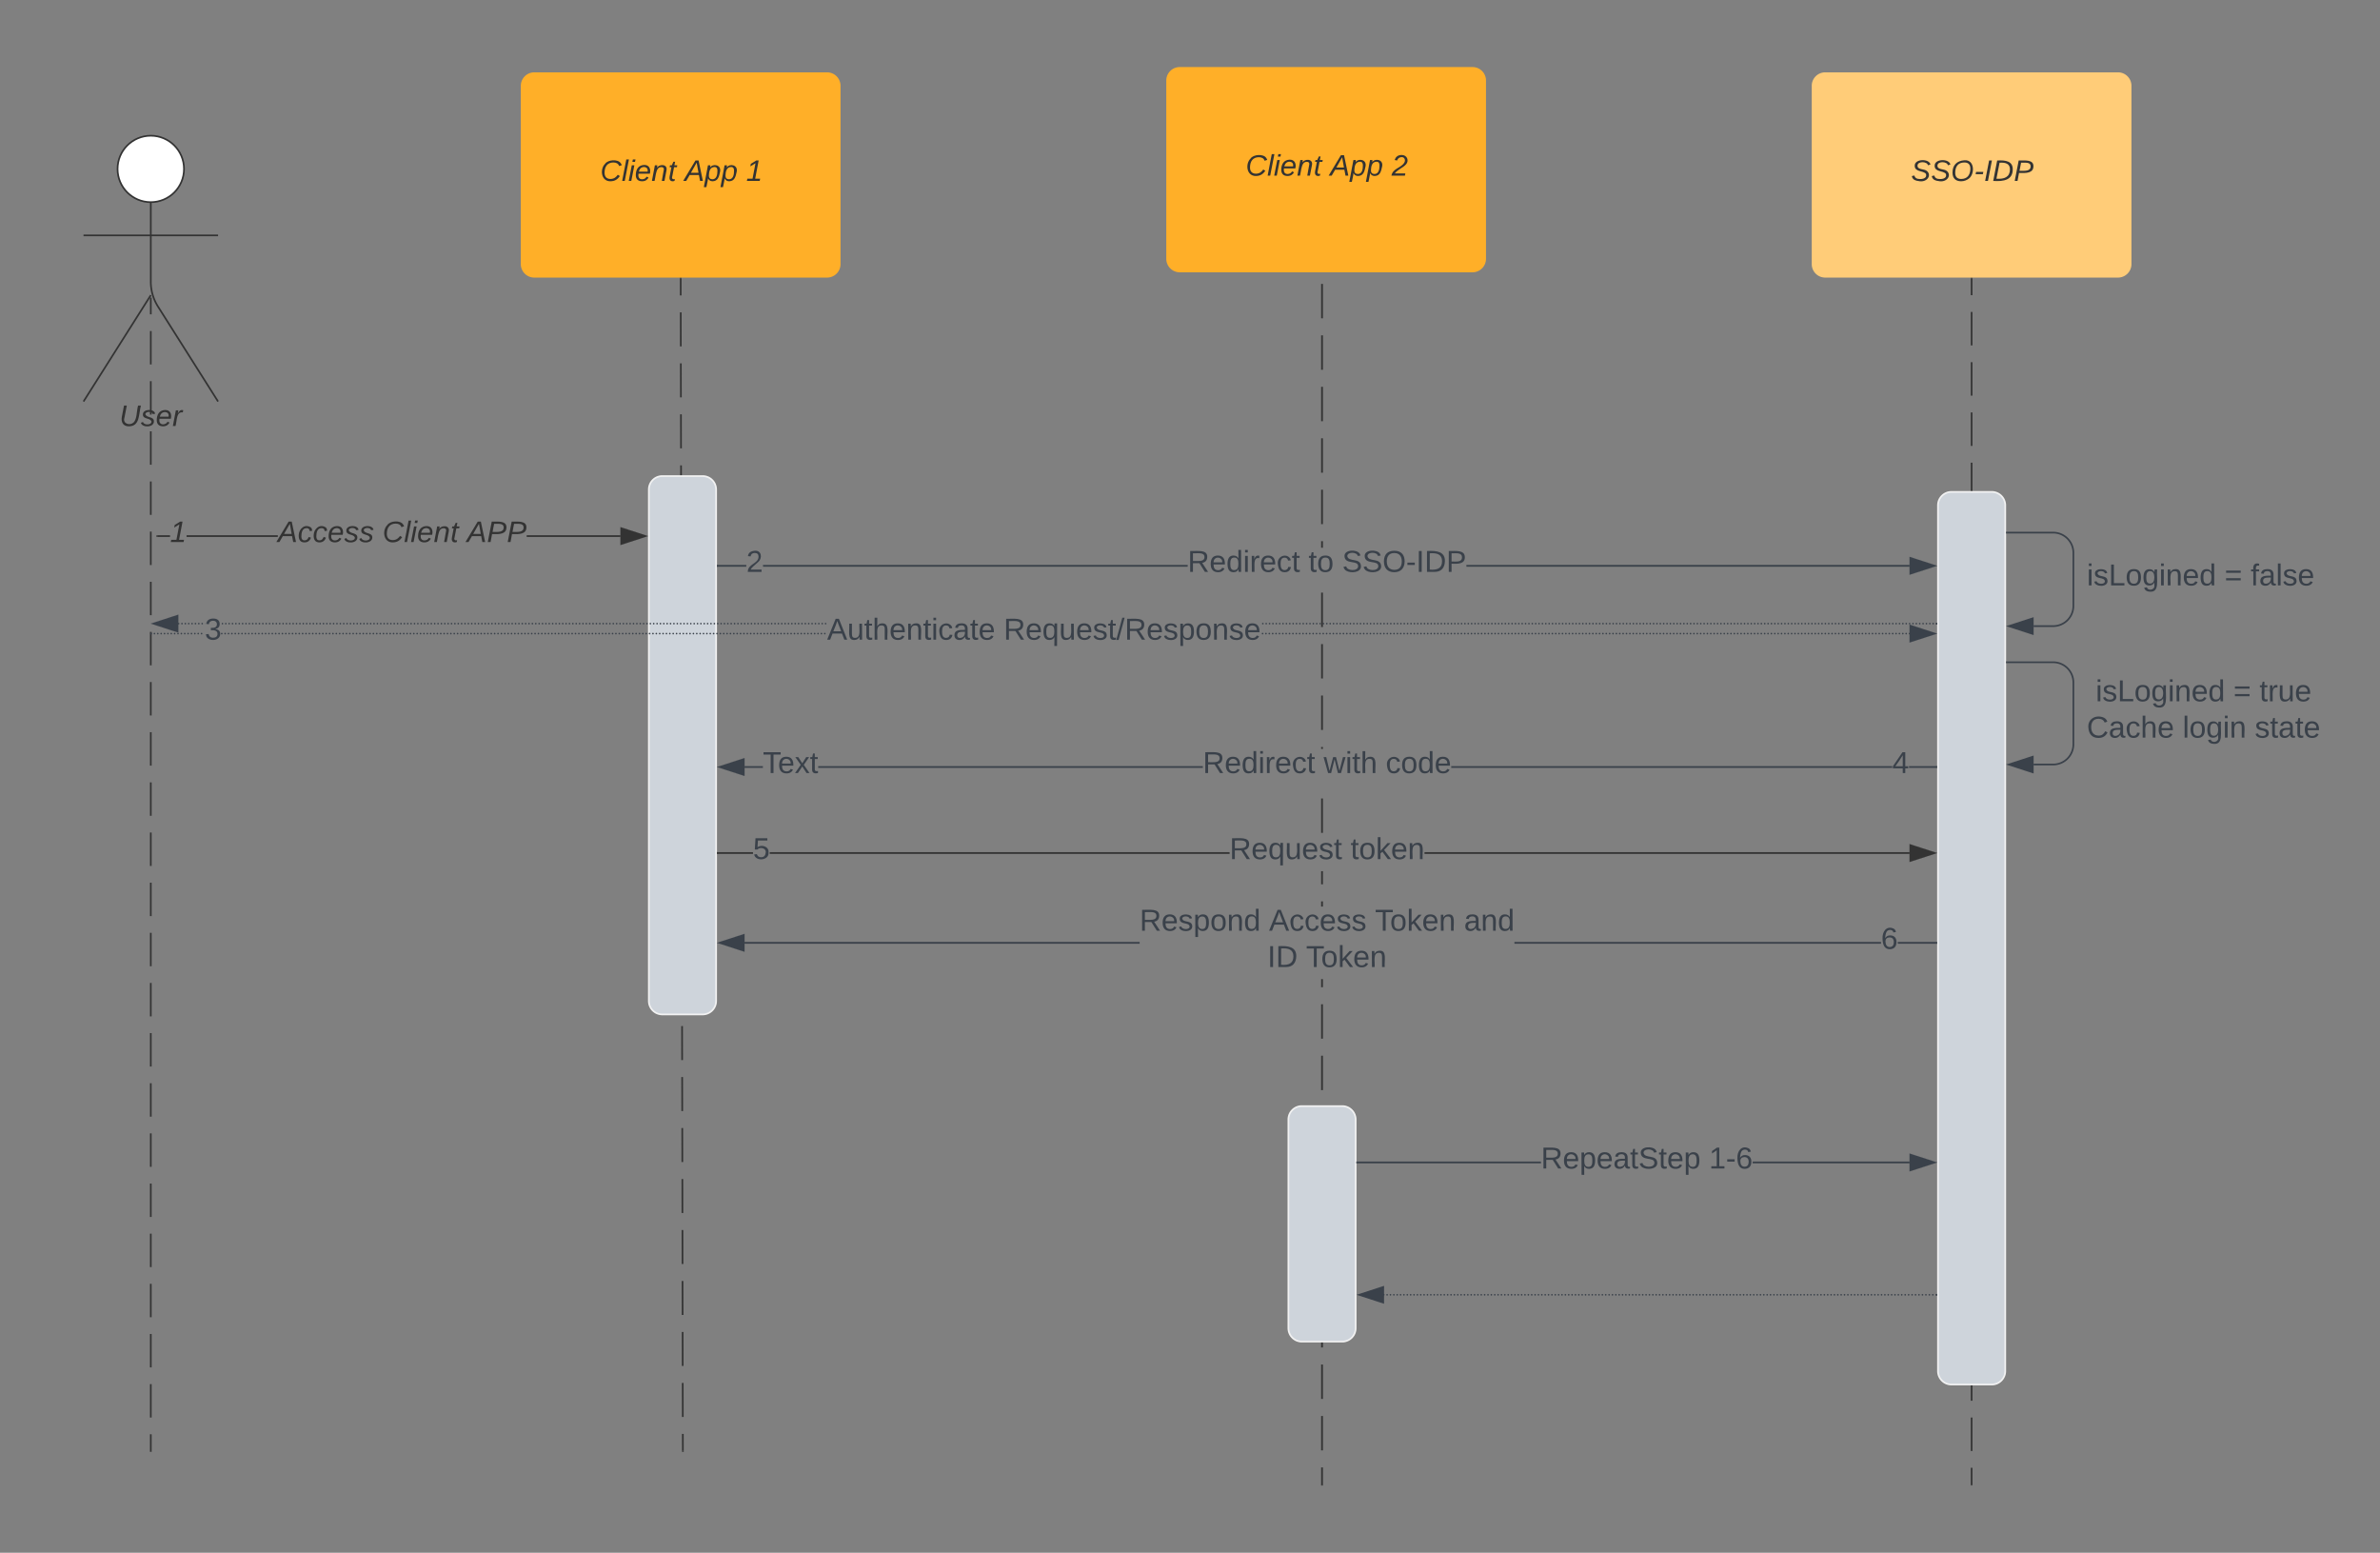 <svg xmlns="http://www.w3.org/2000/svg" xmlns:xlink="http://www.w3.org/1999/xlink" xmlns:lucid="lucid" width="1415" height="923"><rect width="100%" height="100%" fill="#808080" stroke="none"/><g transform="translate(-294 -177)" lucid:page-tab-id="0_0"><path d="M698.7 342.5v10.1m.03 10.1l.03 20.2m.02 10.1l.04 20.2m.02 10.1l.04 20.2m.02 10.12l.03 20.2m.02 10.1l.04 20.2m0 10.1l.05 20.2m.02 10.1l.04 20.2m.02 10.1l.04 20.22m.02 10.1l.04 20.2m.02 10.1l.04 20.2m.02 10.1l.03 20.2m.02 10.1l.04 20.2m0 10.12l.05 20.2m.02 10.1l.03 20.2m.02 10.1l.04 20.2m.02 10.1l.04 20.2m.02 10.1l.04 20.22m.02 10.1l.03 20.2m.02 10.1l.04 20.2m0 10.1l.05 20.2m.02 10.1l.03 20.2m.02 10.1l.04 20.22m.02 10.1l.02 10.1" stroke="#333" fill="none"/><path d="M699.2 342.5h-1v-.5h1z" stroke="#333" stroke-width=".05" fill="#333"/><path d="M700 1039.5v.5" stroke="#333" fill="none"/><path d="M679.76 468a8 8 0 0 1 8-8h24a8 8 0 0 1 8 8v304a8 8 0 0 1-8 8h-24a8 8 0 0 1-8-8z" stroke="#f2f2f2" fill="#ced4db"/><path d="M1466.2 342.5v9.96m0 9.96v19.9m0 9.97v19.9m0 9.97v19.9m0 9.97v19.92m0 9.96v19.9m0 9.97v19.9m0 9.97v19.9m0 9.97v19.92m0 9.96v19.9m0 9.97v19.9m0 9.97v19.9m0 9.97v19.92m0 9.96v19.9m0 9.97v19.9m0 9.97v19.9m0 9.97v19.92m0 9.96v19.9m0 9.97v19.9m0 9.97v19.9m0 9.97v19.92m0 9.96v19.9m0 9.97v19.9m0 9.97v19.9m0 9.97v9.96" stroke="#333" fill="none"/><path d="M1466.7 342.5h-1v-.5h1z" stroke="#333" stroke-width=".05" fill="#333"/><path d="M1466.2 1059.5v.5" stroke="#333" fill="none"/><path d="M1446.2 477.4a8 8 0 0 1 8-8h24a8 8 0 0 1 8 8V992a8 8 0 0 1-8 8h-24a8 8 0 0 1-8-8z" stroke="#f2f2f2" fill="#ced4db"/><path d="M603.65 228a8 8 0 0 1 8-8h174.08a8 8 0 0 1 8 8v106a8 8 0 0 1-8 8H611.64a8 8 0 0 1-8-8z" stroke="#000" stroke-opacity="0" fill="#ffaf28"/><use xlink:href="#a" transform="matrix(1,0,0,1,611.65,228) translate(39.179 56.556)"/><use xlink:href="#b" transform="matrix(1,0,0,1,611.65,228) translate(89.401 56.556)"/><use xlink:href="#c" transform="matrix(1,0,0,1,611.65,228) translate(125.944 56.556)"/><path d="M1371.15 228a8 8 0 0 1 8-8h174.08a8 8 0 0 1 8 8v106a8 8 0 0 1-8 8h-174.08a8 8 0 0 1-8-8z" stroke="#000" stroke-opacity="0" fill="#ffcc78"/><use xlink:href="#d" transform="matrix(1,0,0,1,1379.151,228) translate(51.006 56.556)"/><path d="M403.4 277.42c0 10.9-8.84 19.75-19.75 19.75-10.9 0-19.75-8.85-19.75-19.75s8.84-19.75 19.75-19.75c10.9 0 19.75 8.84 19.75 19.75z" stroke="#333" fill="#fff"/><path d="M383.65 297.17v47.3a27.6 27.6 0 0 0 4.28 14.75l35.72 56.45m-40-63.2l-40 63.2m0-98.75h80" stroke="#333" fill="none"/><path d="M343.65 265.67a8 8 0 0 1 8-8h64a8 8 0 0 1 8 8v164a8 8 0 0 1-8 8h-64a8 8 0 0 1-8-8z" fill="none"/><use xlink:href="#e" transform="matrix(1,0,0,1,263.65,415.666) translate(101.284 14.556)"/><path d="M383.65 353.9v9.94m0 9.93v19.87m0 9.94v19.87m0 9.94v19.86m0 9.94v19.87m0 9.94v19.88m0 9.94v19.87m0 9.92v19.88m0 9.93v19.88m0 9.94v19.87m0 9.95v19.87m0 9.94v19.87m0 9.94v19.87m0 9.94v19.87m0 9.93v19.88m0 9.93v19.87m0 9.93v19.88m0 9.93v19.88m0 9.94v19.87m0 9.93v19.87m0 9.94V960m0 9.95v19.87m0 9.93v19.88m0 9.93v9.94M383.65 1039.5v.5" stroke="#333" fill="none"/><path d="M662.88 495.17v1h-55.72v-1zm-257.94 1v-1h54.22v1zm-17.38 0v-1h7.5v1z" stroke="#333" stroke-width=".05" fill="#333"/><path d="M387.57 496.17h-.5v-1h.5z" stroke="#333" stroke-width=".05" fill="#333"/><path d="M677.64 495.67l-14.26 4.63v-9.27z" fill="#333"/><path d="M679.26 495.67L662.88 501v-10.66zm-15.38 3.94l12.14-3.93-12.14-3.95z" stroke="#333" stroke-width=".05" fill="#333"/><use xlink:href="#f" transform="matrix(1,0,0,1,459.159,484.999) translate(0.005 14.222)"/><use xlink:href="#g" transform="matrix(1,0,0,1,459.159,484.999) translate(62.227 14.222)"/><use xlink:href="#h" transform="matrix(1,0,0,1,459.159,484.999) translate(112.449 14.222)"/><use xlink:href="#i" transform="matrix(1,0,0,1,395.062,484.999) translate(0.005 14.222)"/><path d="M741.67 684.57h-20.9v-1h20.9zm283.33 0H751.67v-1H1025zm404.3 0h-288.35v-1h288.35z" stroke="#333" stroke-width=".05" fill="#333"/><path d="M720.77 684.57h-.5v-1h.5z" fill="#333"/><path d="M720.8 684.6h-.56v-1.06h.56zm-.5-1v.94h.45v-.95z" stroke="#333" stroke-width=".05" fill="#333"/><path d="M1444.07 684.07l-14.27 4.63v-9.27z" fill="#333"/><path d="M1445.7 684.07l-16.4 5.32v-10.66zm-15.4 3.94l12.15-3.93-12.15-3.95z" stroke="#333" stroke-width=".05" fill="#333"/><use xlink:href="#j" transform="matrix(1,0,0,1,1025,673.267) translate(0.005 14.4)"/><use xlink:href="#k" transform="matrix(1,0,0,1,1025,673.267) translate(71.955 14.4)"/><use xlink:href="#l" transform="matrix(1,0,0,1,741.667,673.267) translate(0.005 14.4)"/><path d="M1429.3 512.83v1h-263.45v-1zm-681.63 1v-1h252.43v1zm-26.9 0v-1h16.9v1z" stroke="#3a414a" stroke-width=".05" fill="#3a414a"/><path d="M720.77 513.83h-.5v-1h.5z" fill="#3a414a"/><path d="M720.8 513.86h-.56v-1.05h.56zm-.5-1v.95h.45v-.94z" stroke="#3a414a" stroke-width=".05" fill="#3a414a"/><path d="M1444.07 513.33l-14.27 4.64v-9.27z" fill="#3a414a"/><path d="M1445.7 513.33l-16.4 5.33V508zm-15.4 3.95l12.15-3.95-12.15-3.94z" stroke="#3a414a" stroke-width=".05" fill="#3a414a"/><use xlink:href="#m" transform="matrix(1,0,0,1,1000.1,502.533) translate(0.005 14.4)"/><use xlink:href="#n" transform="matrix(1,0,0,1,1000.1,502.533) translate(71.855 14.4)"/><use xlink:href="#o" transform="matrix(1,0,0,1,1000.1,502.533) translate(91.855 14.4)"/><use xlink:href="#p" transform="matrix(1,0,0,1,737.667,502.533) translate(0.005 14.4)"/><path d="M1487.2 493.6h27.5a12 12 0 0 1 12 12v31.58a12 12 0 0 1-12 12h-11.63" stroke="#3a414a" fill="none"/><path d="M1487.2 494.1h-.5v-1h.5z" stroke="#3a414a" stroke-width=".05" fill="#3a414a"/><path d="M1488.3 549.18l14.27-4.63v9.27z" stroke="#3a414a" fill="#3a414a"/><use xlink:href="#q" transform="matrix(1,0,0,1,1534.689,510.588) translate(0.005 14.4)"/><use xlink:href="#r" transform="matrix(1,0,0,1,1534.689,510.588) translate(81.905 14.4)"/><use xlink:href="#s" transform="matrix(1,0,0,1,1534.689,510.588) translate(97.405 14.4)"/><path d="M1045.15 547.35l.15.35-.15.35-.35.15-.36-.15-.14-.35.14-.36.36-.14zm2 0l.15.35-.15.35-.35.15-.35-.15-.15-.35.15-.36.35-.14zm2 0l.15.35-.14.35-.36.15-.35-.15-.15-.35.15-.36.35-.14zm2 0l.15.35-.14.35-.36.15-.35-.15-.15-.35.15-.36.35-.14zm2 0l.15.35-.14.35-.36.15-.35-.15-.14-.35.15-.36.36-.14zm2 0l.16.35-.14.35-.35.15-.35-.15-.14-.35.15-.36.36-.14zm2 0l.16.35-.14.35-.35.15-.35-.15-.14-.35.15-.36.36-.14zm2 0l.16.35-.14.35-.35.15-.34-.15-.15-.35.16-.36.35-.14zm2.02 0l.14.35-.13.35-.36.15-.34-.15-.15-.35.16-.36.35-.14zm2 0l.14.35-.13.35-.36.15-.34-.15-.14-.35.14-.36.36-.14zm2 0l.15.35-.15.35-.35.15-.36-.15-.14-.35.14-.36.36-.14zm2 0l.15.35-.15.35-.35.15-.36-.15-.14-.35.14-.36.36-.14zm2 0l.15.35-.15.35-.35.15-.35-.15-.15-.35.15-.36.35-.14zm2 0l.15.35-.14.35-.36.15-.35-.15-.15-.35.15-.36.35-.14zm2 0l.15.35-.14.35-.36.15-.35-.15-.14-.35.14-.36.36-.14zm2 0l.16.35-.15.35-.35.15-.36-.15-.14-.35.14-.36.36-.14zm2 0l.16.35-.15.35-.35.15-.36-.15-.14-.35.14-.36.36-.14zm2 0l.16.35-.15.35-.35.15-.35-.15-.15-.35.15-.36.35-.14zm2.02 0l.13.35-.14.35-.37.15-.35-.15-.15-.35.15-.36.35-.14zm2 0l.13.35-.14.35-.37.15-.35-.15-.15-.35.15-.36.35-.14zm2 0l.14.35-.15.35-.36.15-.36-.15-.14-.35.14-.36.36-.14zm2 0l.14.35-.15.35-.36.15-.36-.15-.14-.35.14-.36.36-.14zm2 0l.14.35-.15.35-.36.15-.35-.15-.16-.35.15-.36.34-.14zm2 0l.14.35-.14.35-.36.15-.35-.15-.16-.35.15-.36.34-.14zm2 0l.14.35-.14.35-.36.15-.35-.15-.16-.35.15-.36.34-.14zm2 0l.15.35-.15.35-.35.15-.36-.15-.15-.35.14-.36.35-.14zm2 0l.15.35-.15.35-.35.15-.36-.15-.15-.35.14-.36.35-.14zm2 0l.15.35-.15.35-.35.15-.35-.15-.15-.35.15-.36.35-.14zm2 0l.15.35-.14.35-.35.15-.35-.15-.15-.35.15-.36.35-.14zm2 0l.15.35-.14.35-.35.15-.35-.15-.15-.35.15-.36.35-.14zm2 0l.16.35-.15.35-.34.15-.36-.15-.14-.35.14-.36.36-.14zm2 0l.16.35-.15.35-.34.15-.36-.15-.14-.35.14-.36.36-.14zm2 0l.16.35-.15.35-.34.15-.35-.15-.14-.35.15-.36.36-.14zm2 0l.16.35-.14.35-.36.15-.35-.15-.14-.35.15-.36.36-.14zm2.02 0l.14.35-.14.35-.36.15-.35-.15-.14-.35.15-.36.36-.14zm2 0l.15.35-.15.35-.35.15-.36-.15-.13-.35.14-.36.37-.14zm2 0l.15.35-.15.35-.35.15-.36-.15-.13-.35.14-.36.37-.14zm2 0l.15.35-.15.35-.35.15-.35-.15-.15-.35.15-.36.35-.14zm2 0l.15.35-.14.35-.36.15-.35-.15-.15-.35.15-.36.35-.14zm2 0l.15.35-.14.35-.36.15-.35-.15-.15-.35.15-.36.35-.14zm2 0l.15.35-.14.35-.36.15-.35-.15-.14-.35.14-.36.36-.14zm2 0l.16.35-.15.35-.35.15-.36-.15-.14-.35.14-.36.36-.14zm2 0l.16.35-.15.35-.35.15-.35-.15-.15-.35.15-.36.35-.14zm2 0l.16.35-.15.35-.35.15-.35-.15-.15-.35.15-.36.35-.14zm2.02 0l.14.35-.14.35-.36.15-.35-.15-.15-.35.15-.36.35-.14zm2 0l.14.35-.14.35-.36.15-.35-.15-.14-.35.13-.36.36-.14zm2 0l.15.35-.16.35-.35.15-.37-.15-.14-.35.13-.36.36-.14zm2 0l.15.35-.16.35-.35.15-.36-.15-.15-.35.14-.36.35-.14zm2 0l.15.35-.16.35-.35.15-.36-.15-.15-.35.14-.36.35-.14zm2 0l.15.35-.15.35-.36.15-.36-.15-.15-.35.14-.36.35-.14zm2 0l.15.35-.15.35-.36.15-.36-.15-.14-.35.14-.36.36-.14zm2 0l.16.35-.15.35-.35.15-.36-.15-.14-.35.14-.36.36-.14zm2 0l.16.35-.15.35-.35.15-.36-.15-.14-.35.14-.36.36-.14zm2 0l.16.35-.15.35-.35.15-.35-.15-.15-.35.15-.36.35-.14zm2.02 0l.14.35-.14.35-.36.15-.35-.15-.15-.35.15-.36.35-.14zm2 0l.14.35-.14.35-.36.15-.35-.15-.14-.35.15-.36.36-.14zm2 0l.15.35-.14.35-.35.15-.35-.15-.14-.35.15-.36.36-.14zm2 0l.15.35-.14.35-.35.15-.35-.15-.14-.35.15-.36.36-.14zm2 0l.15.35-.14.35-.35.15-.34-.15-.15-.35.16-.36.35-.14zm2 0l.15.35-.13.35-.36.15-.34-.15-.15-.35.16-.36.35-.14zm2 0l.15.35-.13.35-.36.15-.34-.15-.14-.35.14-.36.36-.14zm2 0l.16.35-.15.35-.35.15-.36-.15-.14-.35.14-.36.36-.14zm2 0l.16.35-.15.35-.35.15-.36-.15-.14-.35.14-.36.36-.14zm2 0l.16.35-.15.35-.35.15-.35-.15-.15-.35.15-.36.35-.14zm2.02 0l.14.35-.14.35-.36.15-.35-.15-.15-.35.15-.36.35-.14zm2 0l.14.35-.14.35-.36.15-.35-.15-.15-.35.15-.36.35-.14zm2 0l.15.35-.15.35-.35.15-.36-.15-.14-.35.14-.36.36-.14zm2 0l.15.35-.15.35-.35.15-.36-.15-.14-.35.14-.36.36-.14zm2 0l.15.35-.15.35-.35.15-.35-.15-.15-.35.15-.36.35-.14zm2 0l.15.35-.14.35-.37.15-.35-.15-.15-.35.15-.36.35-.14zm2 0l.15.35-.14.35-.37.15-.35-.15-.15-.35.15-.36.35-.14zm2 0l.16.35-.15.35-.36.15-.36-.15-.14-.35.14-.36.36-.14zm2 0l.16.35-.15.35-.36.15-.36-.15-.14-.35.14-.36.36-.14zm2 0l.16.35-.15.35-.36.15-.35-.15-.16-.35.15-.36.34-.14zm2.02 0l.14.35-.14.35-.36.15-.35-.15-.16-.35.15-.36.34-.14zm2 0l.14.35-.14.35-.36.15-.35-.15-.16-.35.15-.36.34-.14zm2 0l.15.35-.15.35-.35.15-.36-.15-.15-.35.14-.36.35-.14zm2 0l.15.35-.15.35-.35.15-.36-.15-.15-.35.14-.36.35-.14zm2 0l.15.35-.15.35-.35.15-.35-.15-.15-.35.15-.36.35-.14zm2 0l.15.35-.14.35-.35.15-.35-.15-.15-.35.15-.36.35-.14zm2 0l.15.35-.14.35-.35.15-.35-.15-.15-.35.15-.36.35-.14zm2 0l.16.35-.15.35-.34.15-.36-.15-.14-.35.14-.36.36-.14zm2 0l.16.35-.15.35-.34.15-.36-.15-.14-.35.14-.36.36-.14zm2 0l.16.35-.15.35-.34.15-.35-.15-.14-.35.15-.36.36-.14zm2.02 0l.14.35-.14.35-.36.15-.35-.15-.14-.35.15-.36.36-.14zm2 0l.14.35-.14.35-.36.15-.35-.15-.14-.35.15-.36.36-.14zm2 0l.15.35-.15.35-.35.15-.36-.15-.13-.35.14-.36.37-.14zm2 0l.15.35-.15.35-.35.15-.36-.15-.13-.35.14-.36.37-.14zm2 0l.15.35-.15.35-.35.15-.35-.15-.15-.35.15-.36.35-.14zm2 0l.15.35-.14.35-.36.15-.35-.15-.15-.35.15-.36.35-.14zm2 0l.15.35-.14.35-.36.15-.35-.15-.15-.35.15-.36.35-.14zm2 0l.15.35-.14.35-.36.15-.35-.15-.14-.35.14-.36.36-.14zm2 0l.16.35-.15.35-.35.15-.36-.15-.14-.35.14-.36.36-.14zm2 0l.16.35-.15.35-.35.15-.35-.15-.15-.35.15-.36.35-.14zm2.02 0l.14.35-.14.35-.36.15-.35-.15-.15-.35.15-.36.35-.14zm2 0l.14.35-.14.35-.36.15-.35-.15-.15-.35.15-.36.35-.14zm2 0l.14.35-.14.35-.36.15-.35-.15-.15-.35.15-.36.35-.14zm2 0l.15.35-.16.35-.35.15-.37-.15-.14-.35.13-.36.36-.14zm2 0l.15.35-.16.35-.35.15-.36-.15-.15-.35.14-.36.35-.14zm2 0l.15.35-.15.35-.36.15-.36-.15-.15-.35.14-.36.35-.14zm2 0l.15.35-.15.35-.36.15-.36-.15-.15-.35.14-.36.35-.14zm2 0l.15.35-.15.35-.36.15-.36-.15-.15-.35.14-.36.35-.14zm2 0l.16.35-.15.35-.35.15-.36-.15-.14-.35.14-.36.36-.14zm2 0l.16.35-.15.35-.35.15-.36-.15-.14-.35.14-.36.36-.14zm2 0l.16.35-.15.35-.35.15-.35-.15-.15-.35.15-.36.35-.14zm2.02 0l.14.35-.14.35-.36.15-.35-.15-.15-.35.15-.36.35-.14zm2 0l.15.35-.14.35-.35.15-.35-.15-.14-.35.15-.36.36-.14zm2 0l.15.35-.14.35-.35.15-.35-.15-.14-.35.15-.36.36-.14zm2 0l.15.35-.14.35-.35.15-.35-.15-.14-.35.15-.36.36-.14zm2 0l.15.35-.14.35-.35.15-.34-.15-.15-.35.16-.36.35-.14zm2 0l.15.35-.13.35-.36.15-.34-.15-.15-.35.16-.36.35-.14zm2 0l.16.35-.15.35-.35.15-.36-.15-.14-.35.14-.36.36-.14zm2 0l.16.35-.15.35-.35.15-.36-.15-.14-.35.14-.36.36-.14zm2 0l.16.35-.15.35-.35.15-.36-.15-.14-.35.14-.36.36-.14zm2 0l.16.35-.15.35-.35.15-.35-.15-.15-.35.15-.36.35-.14zm2.02 0l.14.35-.14.35-.36.15-.35-.15-.15-.35.15-.36.35-.14zm2 0l.14.35-.14.35-.36.15-.35-.15-.15-.35.15-.36.35-.14zm2 0l.15.35-.15.35-.35.15-.36-.15-.14-.35.14-.36.36-.14zm2 0l.15.35-.15.35-.35.15-.36-.15-.14-.35.14-.36.36-.14zm2 0l.15.35-.15.35-.35.15-.35-.15-.15-.35.15-.36.35-.14zm2 0l.15.35-.14.35-.37.15-.35-.15-.15-.35.15-.36.35-.14zm2 0l.15.35-.14.35-.37.15-.35-.15-.15-.35.15-.36.35-.14zm2 0l.16.35-.15.35-.36.15-.36-.15-.14-.35.14-.36.36-.14zm2 0l.16.35-.15.35-.36.15-.36-.15-.14-.35.14-.36.36-.14zm2 0l.16.35-.15.35-.36.15-.35-.15-.16-.35.15-.36.34-.14zm2.02 0l.14.35-.14.35-.36.15-.35-.15-.16-.35.15-.36.34-.14zm2 0l.14.35-.14.35-.36.15-.35-.15-.16-.35.15-.36.34-.14zm2 0l.15.35-.15.35-.35.15-.36-.15-.15-.35.14-.36.35-.14zm2 0l.15.35-.15.35-.35.15-.36-.15-.15-.35.14-.36.35-.14zm2 0l.15.35-.15.35-.35.15-.35-.15-.15-.35.15-.36.35-.14zm2 0l.15.35-.14.35-.35.15-.35-.15-.15-.35.15-.36.35-.14zm2 0l.15.35-.14.35-.35.15-.35-.15-.15-.35.15-.36.35-.14zm2 0l.16.35-.15.35-.34.15-.36-.15-.14-.35.14-.36.36-.14zm2 0l.16.35-.15.35-.34.15-.36-.15-.14-.35.14-.36.36-.14zm2 0l.16.35-.15.35-.34.15-.35-.15-.14-.35.15-.36.36-.14zm2 0l.16.35-.14.35-.36.15-.35-.15-.14-.35.15-.36.36-.14zm2.02 0l.14.35-.14.35-.36.15-.35-.15-.14-.35.15-.36.36-.14zm2 0l.14.35-.14.35-.36.15-.35-.15-.13-.35.14-.36.37-.14zm2 0l.15.35-.15.35-.35.15-.36-.15-.13-.35.14-.36.37-.14zm2 0l.15.35-.15.35-.35.15-.35-.15-.15-.35.15-.36.35-.14zm2 0l.15.35-.14.35-.36.15-.35-.15-.15-.35.15-.36.35-.14zm2 0l.15.35-.14.35-.36.15-.35-.15-.15-.35.15-.36.35-.14zm2 0l.15.35-.14.35-.36.15-.35-.15-.14-.35.14-.36.36-.14zm2 0l.16.35-.15.35-.35.15-.36-.15-.14-.35.14-.36.36-.14zm2 0l.16.35-.15.35-.35.15-.35-.15-.15-.35.15-.36.35-.14zm2 0l.16.35-.14.35-.36.15-.35-.15-.15-.35.15-.36.35-.14zm2.02 0l.14.35-.14.35-.36.15-.35-.15-.15-.35.15-.36.35-.14zm2 0l.14.35-.14.35-.36.15-.35-.15-.14-.35.13-.36.36-.14zm2 0l.15.35-.16.35-.35.15-.37-.15-.14-.35.13-.36.36-.14zm2 0l.15.35-.16.35-.35.15-.37-.15-.14-.35.13-.36.36-.14zm2 0l.15.35-.16.35-.35.15-.36-.15-.15-.35.14-.36.35-.14zm2 0l.15.35-.15.35-.36.15-.36-.15-.15-.35.14-.36.35-.14zm2 0l.15.35-.15.35-.36.15-.36-.15-.14-.35.14-.36.36-.14zm2 0l.16.35-.15.35-.35.15-.36-.15-.14-.35.14-.36.36-.14zm2 0l.16.35-.15.35-.35.15-.36-.15-.14-.35.14-.36.36-.14zm2 0l.16.35-.15.35-.35.15-.35-.15-.15-.35.15-.36.35-.14zm2.02 0l.14.35-.14.35-.36.15-.35-.15-.15-.35.15-.36.35-.14zm2 0l.14.35-.14.35-.36.15-.35-.15-.14-.35.15-.36.36-.14zm2 0l.15.35-.14.35-.35.15-.35-.15-.14-.35.15-.36.36-.14zm2 0l.15.35-.14.35-.35.15-.34-.15-.15-.35.16-.36.35-.14zm2 0l.15.35-.14.35-.35.15-.34-.15-.15-.35.16-.36.35-.14zm2 0l.15.35-.13.35-.36.15-.34-.15-.15-.35.16-.36.35-.14zm2 0l.15.35-.13.35-.36.15-.34-.15-.15-.35.16-.36.35-.14zm2 0l.16.35-.15.35-.35.15-.36-.15-.14-.35.14-.36.36-.14zm2 0l.16.35-.15.35-.35.15-.35-.15-.15-.35.15-.36.35-.14zm2 0l.16.35-.15.35-.35.15-.35-.15-.15-.35.15-.36.35-.14zm2.02 0l.14.35-.14.35-.36.15-.35-.15-.15-.35.15-.36.35-.14zm2 0l.14.35-.14.35-.36.15-.35-.15-.15-.35.15-.36.35-.14zm2 0l.15.35-.15.35-.35.15-.36-.15-.14-.35.14-.36.36-.14zm2 0l.15.35-.15.35-.35.15-.36-.15-.14-.35.14-.36.36-.14zm2 0l.15.35-.15.35-.35.15-.35-.15-.15-.35.15-.36.35-.14zm2 0l.15.35-.14.35-.37.15-.35-.15-.15-.35.15-.36.35-.14zm2 0l.15.35-.14.35-.37.15-.35-.15-.15-.35.15-.36.35-.14zm2 0l.16.35-.15.35-.36.15-.36-.15-.14-.35.14-.36.36-.14zm2 0l.16.35-.15.35-.36.15-.36-.15-.14-.35.14-.36.36-.14zm2 0l.16.35-.15.35-.36.15-.35-.15-.16-.35.15-.36.34-.14zm2 0l.16.35-.15.35-.36.15-.35-.15-.16-.35.15-.36.34-.14zm2.02 0l.14.35-.14.35-.36.15-.35-.15-.16-.35.15-.36.34-.14zm2 0l.15.35-.15.35-.35.15-.36-.15-.15-.35.14-.36.35-.14zm2 0l.15.35-.15.35-.35.15-.36-.15-.15-.35.14-.36.35-.14zm2 0l.15.35-.15.35-.35.15-.35-.15-.15-.35.15-.36.35-.14zm2 0l.15.35-.14.35-.35.15-.35-.15-.15-.35.15-.36.35-.14zm2 0l.15.35-.14.35-.35.15-.35-.15-.15-.35.15-.36.35-.14zm2 0l.16.35-.15.35-.34.15-.36-.15-.14-.35.14-.36.36-.14zm2 0l.16.35-.15.35-.34.15-.36-.15-.14-.35.14-.36.36-.14zm2 0l.16.35-.15.35-.34.15-.35-.15-.14-.35.15-.36.36-.14zm2.02 0l.14.35-.14.35-.36.15-.35-.15-.14-.35.15-.36.36-.14zm2 0l.14.35-.14.35-.36.15-.35-.15-.14-.35.15-.36.36-.14zm2 0l.14.35-.14.35-.36.15-.35-.15-.13-.35.14-.36.37-.14zm2 0l.15.35-.15.35-.35.15-.36-.15-.13-.35.14-.36.37-.14zm2 0l.15.35-.15.35-.35.15-.35-.15-.15-.35.15-.36.35-.14zm2 0l.15.35-.14.35-.36.15-.35-.15-.15-.35.15-.36.35-.14zm2 0l.15.35-.14.35-.36.15-.35-.15-.15-.35.15-.36.35-.14zm2 0l.15.35-.14.35-.36.15-.35-.15-.14-.35.14-.36.36-.14zm2 0l.16.35-.15.35-.35.15-.36-.15-.14-.35.14-.36.36-.14zm2 0l.16.35-.15.35-.35.15-.35-.15-.15-.35.15-.36.35-.14zm2.02 0l.14.35-.14.35-.36.15-.35-.15-.15-.35.15-.36.35-.14zm2 0l.14.35-.14.35-.36.15-.35-.15-.15-.35.15-.36.35-.14zm2 0l.14.35-.14.35-.36.15-.35-.15-.14-.35.13-.36.36-.14zm2 0l.15.35-.16.35-.35.15-.37-.15-.14-.35.13-.36.36-.14zm2 0l.15.35-.16.35-.35.15-.37-.15-.14-.35.13-.36.36-.14zm-1045.15 0l.13.35-.14.35-.37.15-.35-.15-.15-.35.15-.36.35-.14zm2 0l.14.35-.15.35-.36.15-.36-.15-.14-.35.14-.36.36-.14zm2 0l.14.35-.15.35-.36.15-.36-.15-.14-.35.14-.36.36-.14zm2 0l.14.35-.15.35-.36.15-.35-.15-.16-.35.15-.36.34-.14zm2 0l.14.35-.14.35-.36.15-.35-.15-.16-.35.15-.36.34-.14zm2 0l.15.35-.15.35-.35.15-.36-.15-.15-.35.14-.36.35-.14zm2 0l.15.35-.15.35-.35.15-.36-.15-.15-.35.14-.36.35-.14zm2 0l.15.35-.15.35-.35.15-.35-.15-.15-.35.15-.36.35-.14zm12.02 0l.15.35-.15.35-.35.15-.36-.15v-.7l.37-.15zm2 0l.15.35-.15.35-.35.15-.36-.15-.13-.35.14-.36.37-.14zm2 0l.15.35-.15.35-.35.15-.35-.15-.15-.35.15-.36.35-.14zm2 0l.15.35-.14.35-.36.15-.35-.15-.15-.35.15-.36.35-.14zm2 0l.16.35-.15.35-.35.15-.36-.15-.14-.35.14-.36.36-.14zm2 0l.16.35-.15.35-.35.15-.35-.15-.15-.35.15-.36.35-.14zm2 0l.16.35-.15.35-.35.15-.35-.15-.15-.35.15-.36.35-.14zm2.02 0l.14.35-.14.35-.36.15-.35-.15-.15-.35.15-.36.35-.14zm2 0l.14.35-.14.35-.36.15-.35-.15-.15-.35.15-.36.35-.14zm2 0l.15.35-.16.35-.35.15-.37-.15-.14-.35.13-.36.36-.14zm2 0l.15.35-.16.35-.35.15-.36-.15-.15-.35.14-.36.35-.14zm2 0l.15.35-.15.35-.36.15-.36-.15-.15-.35.14-.36.35-.14zm2 0l.16.35-.15.35-.35.15-.36-.15-.14-.35.14-.36.36-.14zm2 0l.16.35-.15.35-.35.15-.36-.15-.14-.35.14-.36.36-.14zm2 0l.16.35-.15.35-.35.15-.35-.15-.15-.35.15-.36.35-.14zm2.02 0l.14.35-.14.35-.36.15-.35-.15-.15-.35.15-.36.35-.14zm2 0l.15.35-.14.35-.35.15-.35-.15-.14-.35.15-.36.36-.14zm2 0l.15.35-.14.35-.35.15-.35-.15-.14-.35.15-.36.36-.14zm2 0l.15.35-.14.35-.35.15-.34-.15-.15-.35.16-.36.35-.14zm2 0l.15.35-.13.35-.36.15-.34-.15-.15-.35.16-.36.35-.14zm2 0l.16.35-.15.35-.36.15-.34-.15-.14-.35.14-.36.36-.14zm2 0l.16.35-.15.35-.35.15-.36-.15-.14-.35.14-.36.36-.14zm2 0l.16.35-.15.35-.35.15-.35-.15-.15-.35.15-.36.35-.14zm2.02 0l.14.35-.14.35-.36.15-.35-.15-.15-.35.15-.36.35-.14zm2 0l.14.35-.14.35-.36.15-.35-.15-.14-.35.14-.36.36-.14zm2 0l.15.35-.15.35-.35.15-.36-.15-.14-.35.14-.36.36-.14zm2 0l.15.35-.15.35-.35.15-.35-.15-.15-.35.15-.36.35-.14zm2 0l.15.35-.14.35-.37.15-.35-.15-.15-.35.15-.36.35-.14zm2 0l.15.35-.14.35-.37.15-.35-.15-.14-.35.14-.36.36-.14zm2 0l.16.35-.15.35-.36.15-.36-.15-.14-.35.14-.36.36-.14zm2 0l.16.35-.15.35-.36.15-.35-.15-.16-.35.15-.36.34-.14zm2.02 0l.14.35-.14.35-.36.15-.35-.15-.16-.35.15-.36.34-.14zm2 0l.14.35-.14.35-.36.15-.35-.15-.16-.35.15-.36.34-.14zm2 0l.15.35-.15.35-.35.15-.36-.15-.15-.35.14-.36.35-.14zm2 0l.15.35-.15.35-.35.15-.35-.15-.15-.35.15-.36.35-.14zm2 0l.15.35-.14.35-.35.15-.35-.15-.15-.35.15-.36.35-.14zm2 0l.15.35-.14.35-.35.15-.35-.15-.15-.35.15-.36.35-.14zm2 0l.16.35-.15.35-.34.15-.36-.15-.14-.35.14-.36.36-.14zm2 0l.16.35-.15.35-.34.15-.35-.15-.14-.35.15-.36.36-.14zm2.02 0l.14.35-.14.35-.36.15-.35-.15-.14-.35.15-.36.36-.14zm2 0l.15.35-.15.35-.35.15-.36-.15-.13-.35.14-.36.37-.14zm2 0l.15.35-.15.35-.35.15-.36-.15-.13-.35.14-.36.37-.14zm2 0l.15.35-.15.35-.35.15-.35-.15-.15-.35.15-.36.35-.14zm2 0l.15.35-.14.35-.36.15-.35-.15-.15-.35.15-.36.35-.14zm2 0l.15.35-.14.35-.36.15-.35-.15-.15-.35.15-.36.35-.14zm2 0l.16.35-.15.35-.35.15-.36-.15-.14-.35.14-.36.36-.14zm2 0l.16.35-.15.35-.35.15-.35-.15-.15-.35.15-.36.35-.14zm2 0l.16.35-.14.35-.36.15-.35-.15-.15-.35.15-.36.35-.14zm2.02 0l.14.35-.14.35-.36.15-.35-.15-.15-.35.15-.36.35-.14zm2 0l.15.35-.16.35-.35.15-.37-.15-.14-.35.13-.36.36-.14zm2 0l.15.35-.16.35-.35.15-.36-.15-.15-.35.14-.36.35-.14zm2 0l.15.35-.16.35-.35.15-.36-.15-.15-.35.14-.36.35-.14zm2 0l.15.35-.15.35-.36.15-.36-.15-.15-.35.14-.36.35-.14zm2 0l.16.35-.15.35-.35.15-.36-.15-.14-.35.14-.36.36-.14zm2 0l.16.35-.15.35-.35.15-.35-.15-.15-.35.15-.36.35-.14zm2 0l.16.35-.15.35-.35.15-.35-.15-.15-.35.15-.36.35-.14zm2.02 0l.14.35-.14.35-.36.15-.35-.15-.15-.35.15-.36.35-.14zm2 0l.15.35-.14.35-.35.15-.35-.15-.14-.35.15-.36.36-.14zm2 0l.15.35-.14.35-.35.15-.34-.15-.15-.35.16-.36.35-.14zm2 0l.15.35-.13.35-.36.15-.34-.15-.15-.35.16-.36.35-.14zm2 0l.15.35-.13.35-.36.15-.34-.15-.15-.35.16-.36.35-.14zm2 0l.16.35-.15.35-.35.15-.36-.15-.14-.35.14-.36.36-.14zm2 0l.16.35-.15.35-.35.15-.36-.15-.14-.35.14-.36.36-.14zm2.02 0l.14.35-.14.35-.36.15-.35-.15-.15-.35.15-.36.35-.14zm2 0l.14.35-.14.35-.36.15-.35-.15-.15-.35.15-.36.35-.14zm2 0l.15.35-.15.35-.35.15-.36-.15-.14-.35.14-.36.36-.14zm2 0l.15.35-.15.35-.35.15-.36-.15-.14-.35.14-.36.36-.14zm2 0l.15.35-.14.35-.37.15-.35-.15-.15-.35.15-.36.35-.14zm2 0l.15.35-.14.35-.37.15-.35-.15-.15-.35.15-.36.35-.14zm2 0l.16.35-.15.35-.36.15-.36-.15-.14-.35.14-.36.36-.14zm2 0l.16.35-.15.35-.36.15-.36-.15-.14-.35.14-.36.36-.14zm2 0l.16.35-.14.35-.36.15-.35-.15-.16-.35.15-.36.34-.14zm2.02 0l.14.35-.14.35-.36.15-.35-.15-.16-.35.15-.36.34-.14zm2 0l.15.35-.15.35-.35.15-.36-.15-.15-.35.14-.36.35-.14zm2 0l.15.35-.15.35-.35.15-.36-.15-.15-.35.14-.36.35-.14zm2 0l.15.35-.14.35-.35.15-.35-.15-.15-.35.15-.36.35-.14zm2 0l.15.35-.14.35-.35.15-.35-.15-.15-.35.15-.36.35-.14zm2 0l.16.35-.15.35-.34.15-.36-.15-.14-.35.14-.36.36-.14zm2 0l.16.35-.15.35-.34.15-.36-.15-.14-.35.14-.36.36-.14zm2 0l.16.35-.14.35-.36.15-.35-.15-.14-.35.15-.36.36-.14zm2.02 0l.14.35-.14.35-.36.15-.35-.15-.14-.35.15-.36.36-.14zm2 0l.15.35-.15.35-.35.15-.36-.15-.13-.35.14-.36.37-.14zm2 0l.15.35-.15.35-.35.15-.36-.15-.13-.35.14-.36.37-.14zm2 0l.15.35-.15.35-.35.15-.35-.15-.15-.35.15-.36.35-.14zm2 0l.15.35-.14.35-.36.15-.35-.15-.15-.35.15-.36.35-.14zm2 0l.16.35-.15.35-.35.15-.36-.15-.14-.35.14-.36.36-.14zm2 0l.16.35-.15.35-.35.15-.36-.15-.14-.35.14-.36.36-.14zm2 0l.16.35-.15.35-.35.15-.35-.15-.15-.35.15-.36.35-.14zm2.02 0l.14.35-.14.35-.36.15-.35-.15-.15-.35.15-.36.35-.14zm2 0l.15.35-.16.35-.35.15-.37-.15-.14-.35.13-.36.36-.14zm2 0l.15.35-.16.35-.35.15-.37-.15-.14-.35.13-.36.36-.14zm2 0l.15.35-.16.35-.35.15-.36-.15-.15-.35.14-.36.35-.14zm2 0l.15.35-.15.35-.36.15-.36-.15-.15-.35.14-.36.35-.14zm2 0l.16.35-.15.35-.35.15-.36-.15-.14-.35.14-.36.36-.14zm2 0l.16.35-.15.35-.35.15-.36-.15-.14-.35.14-.36.36-.14zm2 0l.16.35-.15.35-.35.15-.35-.15-.15-.35.15-.36.35-.14zm2.02 0l.14.35-.14.35-.36.15-.35-.15-.15-.35.15-.36.35-.14zm2 0l.14.35-.14.35-.36.15-.35-.15-.15-.35.15-.36.35-.14zm2 0l.15.35-.14.35-.35.15-.35-.15-.14-.35.15-.36.36-.14zm2 0l.15.35-.14.35-.35.15-.34-.15-.15-.35.16-.36.35-.14zm2 0l.15.35-.13.35-.36.15-.34-.15-.15-.35.16-.36.35-.14zm2 0l.16.35-.15.35-.35.15-.36-.15-.14-.35.14-.36.36-.14zm2 0l.16.35-.15.35-.35.15-.36-.15-.14-.35.14-.36.36-.14zm2 0l.16.35-.15.35-.35.15-.35-.15-.15-.35.15-.36.35-.14zm2.02 0l.14.35-.14.35-.36.15-.35-.15-.15-.35.15-.36.35-.14zm2 0l.15.35-.15.35-.35.15-.36-.15-.14-.35.14-.36.36-.14zm2 0l.15.35-.15.35-.35.15-.36-.15-.14-.35.14-.36.36-.14zm2 0l.15.35-.15.35-.35.15-.35-.15-.15-.35.15-.36.35-.14zm2 0l.15.35-.14.35-.37.15-.35-.15-.15-.35.15-.36.35-.14zm2 0l.16.35-.15.35-.37.15-.35-.15-.14-.35.14-.36.36-.14zm2 0l.16.35-.15.35-.36.15-.36-.15-.14-.35.14-.36.36-.14zm2 0l.16.35-.15.35-.36.15-.35-.15-.16-.35.15-.36.34-.14zm2.02 0l.14.35-.14.35-.36.15-.35-.15-.16-.35.15-.36.34-.14zm2 0l.14.35-.14.35-.36.15-.35-.15-.15-.35.14-.36.35-.14zm2 0l.15.35-.15.35-.35.15-.36-.15-.15-.35.14-.36.35-.14zm2 0l.15.35-.15.35-.35.15-.35-.15-.15-.35.15-.36.35-.14zm2 0l.15.35-.14.35-.35.15-.35-.15-.15-.35.15-.36.35-.14zm2 0l.15.35-.14.35-.35.15-.35-.15-.14-.35.14-.36.36-.14zm2 0l.16.35-.15.35-.34.15-.36-.15-.14-.35.14-.36.36-.14zm2 0l.16.35-.15.35-.34.15-.35-.15-.14-.35.15-.36.36-.14zm2.02 0l.14.35-.14.35-.36.15-.35-.15-.14-.35.15-.36.36-.14zm2 0l.14.35-.14.35-.36.15-.35-.15-.13-.35.14-.36.37-.14zm2 0l.15.35-.15.35-.35.15-.36-.15-.13-.35.14-.36.37-.14zm2 0l.15.35-.15.35-.35.15-.35-.15-.15-.35.15-.36.35-.14zm2 0l.15.35-.14.35-.36.15-.35-.15-.15-.35.15-.36.35-.14zm2 0l.15.35-.14.35-.36.15-.35-.15-.14-.35.14-.36.36-.14zm2 0l.16.35-.15.35-.35.15-.36-.15-.14-.35.14-.36.36-.14zm2 0l.16.35-.15.35-.35.15-.35-.15-.15-.35.15-.36.35-.14zm2.02 0l.14.35-.14.35-.36.15-.35-.15-.15-.35.15-.36.35-.14zm2 0l.14.35-.14.35-.36.15-.35-.15-.14-.35.13-.36.36-.14zm2 0l.15.35-.16.35-.35.15-.37-.15-.14-.35.13-.36.36-.14zm2 0l.15.35-.16.35-.35.15-.36-.15-.15-.35.14-.36.35-.14zm2 0l.15.35-.15.35-.36.15-.36-.15-.15-.35.14-.36.35-.14zm2 0l.15.35-.15.35-.36.15-.36-.15-.15-.35.14-.36.35-.14zm2 0l.16.35-.15.35-.35.15-.36-.15-.14-.35.14-.36.36-.14zm2 0l.16.35-.15.35-.35.15-.35-.15-.15-.35.15-.36.35-.14zm2 0l.16.35-.14.35-.36.15-.35-.15-.15-.35.15-.36.35-.14zm2.02 0l.14.35-.14.35-.36.15-.35-.15-.15-.35.15-.36.35-.14zm2 0l.15.35-.14.35-.35.15-.35-.15-.14-.35.15-.36.36-.14zm2 0l.15.35-.14.35-.35.15-.34-.15-.15-.35.16-.36.35-.14zm2 0l.15.35-.13.35-.36.15-.34-.15-.15-.35.16-.36.35-.14zm2 0l.15.35-.13.35-.36.15-.34-.15-.15-.35.16-.36.35-.14zm2 0l.16.35-.15.35-.35.15-.36-.15-.14-.35.14-.36.36-.14zm2 0l.16.35-.15.35-.35.15-.35-.15-.15-.35.15-.36.35-.14zm2 0l.16.35-.14.35-.36.15-.35-.15-.15-.35.15-.36.35-.14zm2.02 0l.14.35-.14.35-.36.15-.35-.15-.15-.35.15-.36.35-.14zm2 0l.15.35-.15.35-.35.15-.36-.15-.14-.35.14-.36.36-.14zm2 0l.15.35-.15.35-.35.15-.35-.15-.15-.35.15-.36.35-.14zm2 0l.15.35-.14.35-.37.15-.35-.15-.15-.35.15-.36.35-.14zm2 0l.15.35-.14.35-.37.15-.35-.15-.15-.35.15-.36.35-.14zm2 0l.16.35-.15.35-.36.15-.36-.15-.14-.35.14-.36.36-.14zm2 0l.16.35-.15.35-.36.15-.36-.15-.14-.35.14-.36.36-.14zm2 0l.16.35-.15.35-.36.15-.35-.15-.16-.35.15-.36.34-.14zm2.02 0l.14.35-.14.35-.36.15-.35-.15-.16-.35.15-.36.34-.14zm2 0l.15.35-.15.35-.35.15-.36-.15-.15-.35.14-.36.35-.14zm2 0l.15.35-.15.35-.35.15-.36-.15-.15-.35.14-.36.35-.14zm2 0l.15.35-.15.35-.35.15-.35-.15-.15-.35.15-.36.35-.14zm2 0l.15.35-.14.35-.35.15-.35-.15-.15-.35.15-.36.35-.14zm2 0l.16.35-.15.35-.34.15-.36-.15-.14-.35.14-.36.36-.14zm2 0l.16.35-.15.35-.34.15-.36-.15-.14-.35.14-.36.36-.14zm2.02 0l.14.35-.14.35-.36.15-.35-.15-.14-.35.15-.36.36-.14zm2 0l.14.35-.14.35-.36.15-.35-.15-.14-.35.15-.36.36-.14zm2 0l.15.35-.15.35-.35.15-.36-.15-.13-.35.14-.36.37-.14zm2 0l.15.35-.15.35-.35.15-.36-.15-.13-.35.14-.36.37-.14zm2 0l.15.35-.14.35-.36.15-.35-.15-.15-.35.15-.36.35-.14zm2 0l.15.35-.14.35-.36.15-.35-.15-.15-.35.15-.36.35-.14zm2 0l.16.35-.15.35-.35.15-.36-.15-.14-.35.14-.36.36-.14zm2 0l.16.35-.15.35-.35.15-.36-.15-.14-.35.14-.36.36-.14zm2 0l.16.35-.15.35-.35.15-.35-.15-.15-.35.15-.36.35-.14zm2.02 0l.14.35-.14.35-.36.15-.35-.15-.15-.35.15-.36.35-.14zm2 0l.15.35-.16.35-.35.15-.37-.15-.14-.35.13-.36.36-.14zm2 0l.15.35-.16.35-.35.15-.37-.15-.14-.35.13-.36.36-.14zm2 0l.15.35-.16.35-.35.15-.36-.15-.15-.35.14-.36.35-.14zm2 0l.15.35-.15.35-.36.15-.36-.15-.15-.35.14-.36.35-.14zm2 0l.16.35-.15.35-.35.15-.36-.15-.14-.35.14-.36.36-.14zm2 0l.16.35-.15.35-.35.15-.36-.15-.14-.35.14-.36.36-.14zm2 0l.16.35-.15.35-.35.15-.35-.15-.15-.35.15-.36.35-.14zm2.02 0l.14.35-.14.35-.36.15-.35-.15-.15-.35.15-.36.35-.14zm2 0l.15.35-.14.35-.35.15-.35-.15-.14-.35.15-.36.36-.14zm2 0l.15.35-.14.35-.35.15-.35-.15-.14-.35.15-.36.36-.14zm-369.15.7l-.15-.35.15-.36z" fill="#3a414a"/><path d="M1445.7 548.2h-.52v-1h.5z" fill="#3a414a"/><path d="M1445.7 548.22h-.55v-1.05h.56zm-.5-1v.95h.46v-.95z" stroke="#3a414a" stroke-width=".05" fill="#3a414a"/><path d="M399.53 552.33l-14.26-4.63 14.26-4.64z" fill="#3a414a"/><path d="M400.03 553.02l-16.38-5.32 16.38-5.33zm-13.14-5.32l12.13 3.94v-7.9z" stroke="#3a414a" stroke-width=".05" fill="#3a414a"/><path d="M1429.66 553.27l.14.36-.14.35-.36.15-.35-.15-.14-.35.15-.36.36-.14zm-2 0l.14.36-.14.35-.36.15-.35-.15-.15-.35.15-.36.35-.14zm-2 0l.14.36-.15.35-.35.15-.35-.15-.15-.35.15-.36.35-.14zm-2 0l.14.36-.15.35-.35.15-.36-.15-.14-.35.14-.36.36-.14zm-2 0l.13.36-.15.35-.36.15-.36-.15-.14-.35.14-.36.36-.14zm-2 0l.13.36-.15.35-.36.15-.36-.15-.15-.35.14-.36.35-.14zm-2.02 0l.15.36-.16.35-.35.15-.36-.15-.15-.35.14-.36.35-.14zm-2 0l.15.36-.16.35-.35.15-.37-.15-.14-.35.13-.36.36-.14zm-2 0l.14.36-.14.35-.36.15-.35-.15-.14-.35.13-.36.36-.14zm-2 0l.14.36-.14.35-.36.15-.35-.15-.15-.35.15-.36.35-.14zm-2 0l.14.36-.15.35-.35.15-.35-.15-.15-.35.15-.36.35-.14zm-2 0l.14.36-.15.35-.35.15-.36-.15-.14-.35.14-.36.36-.14zm-2 0l.13.36-.14.35-.36.15-.35-.15-.14-.35.14-.36.36-.14zm-2 0l.13.36-.14.35-.36.15-.35-.15-.15-.35.15-.36.35-.14zm-2.02 0l.15.36-.15.35-.35.15-.35-.15-.15-.35.15-.36.35-.14zm-2 0l.15.36-.15.35-.35.15-.36-.15-.13-.35.14-.36.37-.14zm-2 0l.15.36-.15.35-.35.15-.36-.15-.13-.35.14-.36.37-.14zm-2 0l.14.36-.14.35-.36.15-.35-.15-.14-.35.15-.36.36-.14zm-2 0l.14.36-.15.35-.34.15-.35-.15-.14-.35.15-.36.36-.14zm-2 0l.14.36-.15.35-.34.15-.36-.15-.14-.35.14-.36.36-.14zm-2 0l.14.36-.15.35-.34.15-.36-.15-.14-.35.14-.36.36-.14zm-2 0l.13.36-.14.35-.35.15-.35-.15-.15-.35.15-.36.35-.14zm-2.02 0l.15.36-.15.35-.35.15-.35-.15-.15-.35.15-.36.35-.14zm-2 0l.15.36-.15.35-.35.15-.36-.15-.15-.35.14-.36.35-.14zm-2 0l.15.36-.15.35-.35.15-.36-.15-.15-.35.14-.36.35-.14zm-2 0l.14.36-.14.35-.36.15-.35-.15-.16-.35.15-.36.34-.14zm-2 0l.14.36-.15.35-.36.15-.35-.15-.16-.35.15-.36.34-.14zm-2 0l.14.36-.15.35-.36.15-.36-.15-.14-.35.14-.36.36-.14zm-2 0l.14.36-.15.35-.36.15-.36-.15-.14-.35.14-.36.36-.14zm-2 0l.13.36-.14.35-.37.15-.35-.15-.15-.35.15-.36.35-.14zm-2.02 0l.15.36-.15.35-.35.15-.35-.15-.15-.35.15-.36.35-.14zm-2 0l.15.36-.15.35-.35.15-.36-.15-.14-.35.14-.36.36-.14zm-2 0l.15.36-.15.35-.35.15-.36-.15-.14-.35.14-.36.36-.14zm-2 0l.14.36-.14.35-.36.15-.35-.15-.15-.35.15-.36.35-.14zm-2 0l.14.36-.14.35-.36.15-.35-.15-.15-.35.15-.36.35-.14zm-2 0l.14.36-.15.35-.35.15-.36-.15-.14-.35.14-.36.36-.14zm-2 0l.14.36-.15.35-.35.15-.36-.15-.14-.35.14-.36.36-.14zm-2 0l.13.36-.13.35-.36.15-.34-.15-.15-.35.16-.36.35-.14zm-2 0l.13.36-.13.35-.36.15-.34-.15-.15-.35.16-.36.35-.14zm-2.02 0l.15.36-.14.35-.35.15-.35-.15-.14-.35.15-.36.36-.14zm-2 0l.15.36-.14.35-.35.15-.35-.15-.14-.35.15-.36.36-.14zm-2 0l.14.36-.14.35-.36.15-.35-.15-.15-.35.15-.36.35-.14zm-2 0l.14.36-.14.35-.36.15-.35-.15-.15-.35.15-.36.35-.14zm-2 0l.14.36-.15.35-.35.15-.36-.15-.14-.35.14-.36.36-.14zm-2 0l.14.36-.15.35-.35.15-.36-.15-.14-.35.14-.36.36-.14zm-2 0l.13.36-.15.35-.36.15-.36-.15-.15-.35.14-.36.35-.14zm-2 0l.13.36-.15.35-.36.15-.36-.15-.15-.35.14-.36.35-.14zm-2.02 0l.15.36-.16.35-.35.15-.37-.15-.14-.35.13-.36.36-.14zm-2 0l.15.36-.16.35-.35.15-.37-.15-.14-.35.13-.36.36-.14zm-2 0l.14.36-.14.35-.36.15-.35-.15-.15-.35.15-.36.35-.14zm-2 0l.14.36-.14.35-.36.15-.35-.15-.15-.35.15-.36.35-.14zm-2 0l.14.36-.15.35-.35.15-.36-.15-.14-.35.14-.36.36-.14zm-2 0l.14.36-.15.35-.35.15-.36-.15-.14-.35.14-.36.36-.14zm-2 0l.13.36-.14.35-.36.15-.35-.15-.15-.35.15-.36.35-.14zm-2 0l.13.36-.14.35-.36.15-.35-.15-.15-.35.15-.36.35-.14zm-2.02 0l.15.36-.15.35-.35.15-.35-.15-.15-.35.15-.36.35-.14zm-2 0l.15.36-.15.35-.35.15-.36-.15-.13-.35.14-.36.37-.14zm-2 0l.14.36-.14.35-.36.15-.35-.15-.14-.35.15-.36.36-.14zm-2 0l.14.36-.14.35-.36.15-.35-.15-.14-.35.15-.36.36-.14zm-2 0l.14.36-.15.35-.34.15-.35-.15-.14-.35.15-.36.36-.14zm-2 0l.14.36-.15.35-.34.15-.36-.15-.14-.35.14-.36.36-.14zm-2 0l.13.36-.14.35-.35.15-.35-.15-.15-.35.15-.36.35-.14zm-2 0l.13.36-.14.35-.35.15-.35-.15-.15-.35.15-.36.35-.14zm-2.02 0l.15.36-.15.35-.35.15-.35-.15-.15-.35.15-.36.35-.14zm-2 0l.15.36-.15.35-.35.15-.36-.15-.15-.35.14-.36.35-.14zm-2 0l.14.36-.14.35-.36.15-.35-.15-.16-.35.15-.36.34-.14zm-2 0l.14.36-.15.35-.36.15-.35-.15-.16-.35.15-.36.34-.14zm-2 0l.14.36-.15.35-.36.15-.35-.15-.16-.35.15-.36.34-.14zm-2 0l.14.36-.15.35-.36.15-.36-.15-.14-.35.14-.36.36-.14zm-2 0l.13.36-.14.35-.37.15-.35-.15-.15-.35.15-.36.35-.14zm-2 0l.13.36-.14.35-.37.15-.35-.15-.15-.35.15-.36.35-.14zm-2.02 0l.15.36-.15.35-.35.15-.35-.15-.15-.35.15-.36.35-.14zm-2 0l.15.36-.15.35-.35.15-.36-.15-.14-.35.14-.36.36-.14zm-2 0l.14.36-.14.35-.36.15-.35-.15-.14-.35.14-.36.36-.14zm-2 0l.14.36-.14.35-.36.15-.35-.15-.15-.35.15-.36.35-.14zm-2 0l.14.36-.15.35-.35.15-.35-.15-.15-.35.15-.36.35-.14zm-2 0l.14.36-.15.35-.35.15-.36-.15-.14-.35.14-.36.36-.14zm-2 0l.13.36-.13.35-.36.15-.34-.15-.14-.35.14-.36.36-.14zm-2 0l.13.36-.13.35-.36.15-.34-.15-.15-.35.16-.36.35-.14zm-2.02 0l.15.36-.14.35-.35.15-.34-.15-.15-.35.16-.36.35-.14zm-2 0l.15.36-.14.35-.35.15-.35-.15-.14-.35.15-.36.36-.14zm-2 0l.14.36-.14.35-.36.15-.35-.15-.14-.35.15-.36.36-.14zm-2 0l.14.36-.14.35-.36.15-.35-.15-.15-.35.15-.36.35-.14zm-2 0l.14.36-.15.35-.35.15-.35-.15-.15-.35.15-.36.35-.14zm-2 0l.14.36-.15.35-.35.15-.36-.15-.14-.35.14-.36.36-.14zm-2 0l.13.36-.15.35-.36.15-.36-.15-.14-.35.14-.36.36-.14zm-2 0l.13.36-.15.35-.36.15-.36-.15-.15-.35.14-.36.35-.14zm-2.02 0l.15.36-.16.35-.35.15-.36-.15-.15-.35.14-.36.35-.14zm-2 0l.15.36-.16.35-.35.15-.37-.15-.14-.35.13-.36.36-.14zm-2 0l.14.36-.14.35-.36.15-.35-.15-.14-.35.13-.36.36-.14zm-2 0l.14.36-.14.35-.36.15-.35-.15-.15-.35.15-.36.35-.14zm-2 0l.14.36-.15.35-.35.15-.35-.15-.15-.35.15-.36.35-.14zm-2 0l.14.36-.15.35-.35.15-.36-.15-.14-.35.14-.36.36-.14zm-2 0l.13.36-.14.35-.36.15-.35-.15-.14-.35.14-.36.36-.14zm-2 0l.13.36-.14.35-.36.15-.35-.15-.15-.35.15-.36.35-.14zm-2.02 0l.15.36-.15.35-.35.15-.35-.15-.15-.35.15-.36.35-.14zm-2 0l.15.36-.15.35-.35.15-.36-.15-.13-.35.14-.36.37-.14zm-2 0l.14.36-.14.35-.36.15-.35-.15-.13-.35.14-.36.37-.14zm-2 0l.14.36-.14.35-.36.15-.35-.15-.14-.35.15-.36.36-.14zm-2 0l.14.36-.15.35-.34.15-.35-.15-.14-.35.15-.36.36-.14zm-2 0l.14.36-.15.35-.34.15-.36-.15-.14-.35.14-.36.36-.14zm-2 0l.13.36-.14.35-.35.15-.35-.15-.14-.35.14-.36.36-.14zm-2 0l.13.36-.14.35-.35.15-.35-.15-.15-.35.15-.36.35-.14zm-2.02 0l.15.36-.15.35-.35.15-.35-.15-.15-.35.15-.36.35-.14zm-2 0l.15.36-.15.35-.35.15-.36-.15-.15-.35.14-.36.35-.14zm-2 0l.14.36-.14.35-.36.15-.35-.15-.15-.35.14-.36.35-.14zm-2 0l.14.36-.14.35-.36.15-.35-.15-.16-.35.15-.36.34-.14zm-2 0l.14.36-.15.35-.36.15-.35-.15-.16-.35.15-.36.34-.14zm-2 0l.14.36-.15.35-.36.15-.36-.15-.14-.35.14-.36.36-.14zm-2 0l.14.36-.15.35-.36.15-.36-.15-.14-.35.14-.36.36-.14zm-2 0l.13.36-.14.35-.37.15-.35-.15-.15-.35.15-.36.35-.14zm-2.02 0l.15.36-.15.35-.35.15-.35-.15-.15-.35.15-.36.35-.14zm-2 0l.15.36-.15.35-.35.15-.36-.15-.14-.35.14-.36.36-.14zm-2 0l.15.36-.15.35-.35.15-.36-.15-.14-.35.14-.36.36-.14zm-2 0l.14.36-.14.35-.36.15-.35-.15-.15-.35.15-.36.35-.14zm-2 0l.14.36-.15.35-.35.15-.35-.15-.15-.35.15-.36.35-.14zm-2 0l.14.36-.15.35-.35.15-.36-.15-.14-.35.14-.36.36-.14zm-2 0l.14.36-.15.35-.35.15-.36-.15-.14-.35.14-.36.36-.14zm-2 0l.13.36-.13.35-.36.15-.34-.15-.15-.35.16-.36.35-.14zm-2.02 0l.15.36-.14.35-.35.15-.34-.15-.15-.35.16-.36.35-.14zm-2 0l.15.36-.14.35-.35.15-.35-.15-.14-.35.15-.36.36-.14zm-2 0l.15.36-.14.35-.35.15-.35-.15-.14-.35.15-.36.36-.14zm-2 0l.14.36-.14.35-.36.15-.35-.15-.15-.35.15-.36.35-.14zm-2 0l.14.36-.14.35-.36.15-.35-.15-.15-.35.15-.36.35-.14zm-2 0l.14.36-.15.35-.35.15-.36-.15-.14-.35.14-.36.36-.14zm-2 0l.14.36-.15.35-.35.15-.36-.15-.14-.35.14-.36.36-.14zm-2 0l.13.36-.15.35-.36.15-.36-.15-.15-.35.14-.36.35-.14zm-2 0l.13.36-.15.35-.36.15-.36-.15-.15-.35.14-.36.35-.14zm-2.02 0l.15.36-.16.35-.35.15-.37-.15-.14-.35.13-.36.36-.14zm-2 0l.15.36-.16.35-.35.15-.37-.15-.14-.35.13-.36.36-.14zm-2 0l.14.36-.14.35-.36.15-.35-.15-.15-.35.15-.36.35-.14zm-2 0l.14.36-.14.35-.36.15-.35-.15-.15-.35.15-.36.35-.14zm-2 0l.14.36-.15.35-.35.15-.36-.15-.14-.35.14-.36.36-.14zm-2 0l.14.36-.15.35-.35.15-.36-.15-.14-.35.14-.36.36-.14zm-2 0l.13.36-.14.35-.36.15-.35-.15-.15-.35.15-.36.35-.14zm-2 0l.13.36-.14.35-.36.15-.35-.15-.15-.35.15-.36.35-.14zm-2.02 0l.15.36-.15.35-.35.15-.36-.15-.13-.35.14-.36.37-.14zm-2 0l.15.36-.15.35-.35.15-.36-.15-.13-.35.14-.36.37-.14zm-2 0l.14.36-.14.35-.36.15-.35-.15-.14-.35.15-.36.36-.14zm-2 0l.14.36-.14.35-.36.15-.35-.15-.14-.35.15-.36.36-.14zm-2 0l.14.36-.15.35-.34.15-.36-.15-.14-.35.14-.36.36-.14zm-2 0l.14.36-.15.35-.34.15-.36-.15-.14-.35.14-.36.36-.14zm-2 0l.13.36-.14.35-.35.15-.35-.15-.15-.35.15-.36.35-.14zm-2 0l.13.36-.14.35-.35.15-.35-.15-.15-.35.15-.36.35-.14zm-2.02 0l.15.36-.15.35-.35.15-.35-.15-.15-.35.15-.36.35-.14zm-2 0l.15.36-.15.35-.35.15-.36-.15-.15-.35.14-.36.35-.14zm-2 0l.14.36-.14.35-.36.15-.35-.15-.16-.35.15-.36.34-.14zm-2 0l.14.36-.14.35-.36.15-.35-.15-.16-.35.15-.36.34-.14zm-2 0l.14.36-.15.35-.36.15-.35-.15-.16-.35.15-.36.34-.14zm-2 0l.14.36-.15.35-.36.15-.36-.15-.14-.35.14-.36.36-.14zm-2 0l.13.36-.14.35-.37.15-.35-.15-.15-.35.15-.36.35-.14zm-2 0l.13.36-.14.35-.37.15-.35-.15-.15-.35.15-.36.35-.14zm-2.02 0l.15.36-.15.35-.35.15-.35-.15-.15-.35.15-.36.35-.14zm-2 0l.15.36-.15.35-.35.15-.36-.15-.14-.35.14-.36.36-.14zm-2 0l.14.36-.14.35-.36.15-.35-.15-.15-.35.15-.36.35-.14zm-2 0l.14.36-.14.35-.36.15-.35-.15-.15-.35.15-.36.35-.14zm-2 0l.14.36-.15.35-.35.15-.35-.15-.15-.35.15-.36.35-.14zm-2 0l.14.36-.15.35-.35.15-.36-.15-.14-.35.14-.36.36-.14zm-2 0l.13.36-.13.35-.36.15-.34-.15-.15-.35.16-.36.35-.14zm-2 0l.13.36-.13.35-.36.15-.34-.15-.15-.35.16-.36.35-.14zm-2.02 0l.15.36-.14.35-.35.15-.34-.15-.15-.35.16-.36.35-.14zm-2 0l.15.36-.14.35-.35.15-.35-.15-.14-.35.15-.36.36-.14zm-2 0l.14.36-.14.35-.36.15-.35-.15-.14-.35.15-.36.36-.14zm-2 0l.14.36-.14.35-.36.15-.35-.15-.15-.35.15-.36.35-.14zm-2 0l.14.36-.15.35-.35.15-.35-.15-.15-.35.15-.36.35-.14zm-2 0l.14.36-.15.35-.35.15-.36-.15-.14-.35.14-.36.36-.14zm-2 0l.13.36-.15.35-.36.15-.36-.15-.14-.35.14-.36.36-.14zm-2 0l.13.36-.15.35-.36.15-.36-.15-.15-.35.14-.36.35-.14zm-2.02 0l.15.36-.16.35-.35.15-.36-.15-.15-.35.14-.36.35-.14zm-2 0l.15.36-.16.35-.35.15-.37-.15-.14-.35.13-.36.36-.14zm-2 0l.14.36-.14.35-.36.15-.35-.15-.14-.35.13-.36.36-.14zm-2 0l.14.36-.14.35-.36.15-.35-.15-.15-.35.15-.36.35-.14zm-2 0l.14.36-.15.35-.35.15-.35-.15-.15-.35.15-.36.35-.14zm-2 0l.14.36-.15.35-.35.15-.36-.15-.14-.35.14-.36.36-.14zm-2 0l.13.36-.14.35-.36.15-.35-.15-.14-.35.14-.36.36-.14zm-2 0l.13.36-.14.35-.36.15-.35-.15-.15-.35.15-.36.35-.14zm-2.02 0l.15.36-.15.35-.35.15-.35-.15-.15-.35.15-.36.35-.14zm-2 0l.15.36-.15.35-.35.15-.36-.15-.13-.35.14-.36.37-.14zm-2 0l.14.36-.14.35-.36.15-.35-.15-.13-.35.14-.36.37-.14zm-2 0l.14.36-.14.35-.36.15-.35-.15-.14-.35.15-.36.36-.14zm-2 0l.14.36-.15.35-.34.15-.35-.15-.14-.35.15-.36.36-.14zm-2 0l.14.36-.15.35-.34.15-.36-.15-.14-.35.14-.36.36-.14zm-2 0l.13.36-.14.35-.35.15-.35-.15-.14-.35.14-.36.36-.14zm-2 0l.13.36-.14.35-.35.15-.35-.15-.15-.35.15-.36.35-.14zm-2.02 0l.15.36-.15.35-.35.15-.35-.15-.15-.35.15-.36.35-.14zm-2 0l.15.36-.15.35-.35.15-.36-.15-.15-.35.14-.36.35-.14zm-2 0l.14.36-.14.35-.36.15-.35-.15-.15-.35.14-.36.35-.14zm-2 0l.14.36-.14.35-.36.15-.35-.15-.16-.35.15-.36.34-.14zm-2 0l.14.36-.15.35-.36.15-.35-.15-.16-.35.15-.36.34-.14zm-2 0l.14.36-.15.35-.36.15-.36-.15-.14-.35.14-.36.36-.14zm-2 0l.13.36-.14.35-.37.15-.35-.15-.14-.35.14-.36.36-.14zm-2 0l.13.36-.14.35-.37.15-.35-.15-.15-.35.15-.36.35-.14zm-2.02 0l.15.36-.15.35-.35.15-.35-.15-.15-.35.15-.36.35-.14zm-260.3 0l.16.36-.14.35-.36.15-.35-.15-.16-.35.15-.36.34-.14zm-2 0l.16.36-.15.35-.36.15-.35-.15-.16-.35.15-.36.34-.14zm-2 0l.16.36-.15.35-.36.15-.36-.15-.14-.35.14-.36.36-.14zm-2 0l.16.36-.15.35-.36.15-.36-.15-.14-.35.14-.36.36-.14zm-2 0l.15.36-.14.35-.37.15-.35-.15-.15-.35.15-.36.35-.14zm-2 0l.15.36-.14.35-.37.15-.35-.15-.15-.35.15-.36.35-.14zm-2 0l.15.36-.15.35-.35.15-.35-.15-.15-.35.15-.36.35-.14zm-2 0l.15.36-.15.35-.35.15-.36-.15-.14-.35.14-.36.36-.14zm-2 0l.15.36-.15.35-.35.15-.36-.15-.14-.35.14-.36.36-.14zm-2 0l.14.36-.14.35-.36.15-.35-.15-.15-.35.15-.36.35-.14zm-2 0l.14.36-.14.35-.36.15-.35-.15-.15-.35.15-.36.35-.14zm-2 0l.14.36-.15.35-.35.15-.35-.15-.15-.35.15-.36.35-.14zm-2 0l.14.36-.15.35-.35.15-.36-.15-.14-.35.14-.36.36-.14zm-2 0l.14.36-.15.35-.35.15-.36-.15-.14-.35.14-.36.36-.14zm-2 0l.13.36-.13.35-.36.15-.34-.15-.15-.35.16-.36.35-.14zm-2 0l.13.36-.13.35-.36.15-.34-.15-.15-.35.16-.36.35-.14zm-2.02 0l.15.36-.14.35-.35.15-.34-.15-.15-.35.16-.36.35-.14zm-2 0l.15.36-.14.35-.35.15-.35-.15-.14-.35.15-.36.36-.14zm-2 0l.15.36-.14.35-.35.15-.35-.15-.14-.35.15-.36.36-.14zm-2 0l.14.36-.14.35-.36.15-.35-.15-.15-.35.15-.36.35-.14zm-2 0l.14.36-.14.35-.36.15-.35-.15-.15-.35.15-.36.35-.14zm-2 0l.14.36-.15.35-.35.15-.35-.15-.15-.35.15-.36.35-.14zm-2 0l.14.36-.15.35-.35.15-.36-.15-.14-.35.14-.36.36-.14zm-2 0l.14.36-.15.35-.35.15-.36-.15-.14-.35.14-.36.36-.14zm-2 0l.13.36-.15.35-.36.15-.36-.15-.15-.35.14-.36.35-.14zm-2 0l.13.36-.15.35-.36.15-.36-.15-.15-.35.14-.36.35-.14zm-2.02 0l.15.36-.16.35-.35.15-.36-.15-.15-.35.14-.36.35-.14zm-2 0l.15.36-.16.35-.35.15-.37-.15-.14-.35.13-.36.36-.14zm-2 0l.15.36-.16.35-.35.15-.37-.15-.14-.35.13-.36.36-.14zm-2 0l.14.36-.14.35-.36.15-.35-.15-.14-.35.13-.36.36-.14zm-2 0l.14.36-.14.35-.36.15-.35-.15-.15-.35.15-.36.35-.14zm-2 0l.14.36-.15.35-.35.15-.35-.15-.15-.35.15-.36.35-.14zm-2 0l.14.36-.15.35-.35.15-.36-.15-.14-.35.14-.36.36-.14zm-2 0l.14.36-.15.35-.35.15-.36-.15-.14-.35.14-.36.36-.14zm-2 0l.13.36-.14.35-.36.15-.35-.15-.14-.35.14-.36.36-.14zm-2 0l.13.36-.14.35-.36.15-.35-.15-.15-.35.15-.36.35-.14zm-2.02 0l.15.36-.15.35-.35.15-.35-.15-.15-.35.15-.36.35-.14zm-2 0l.15.36-.15.35-.35.15-.36-.15-.13-.35.14-.36.37-.14zm-2 0l.15.36-.15.35-.35.15-.36-.15-.13-.35.14-.36.37-.14zm-2 0l.14.36-.14.35-.36.15-.35-.15-.13-.35.14-.36.37-.14zm-2 0l.14.36-.14.35-.36.15-.35-.15-.14-.35.15-.36.36-.14zm-2 0l.14.36-.14.35-.36.15-.35-.15-.14-.35.15-.36.36-.14zm-2 0l.14.36-.15.35-.34.15-.35-.15-.14-.35.15-.36.36-.14zm-2 0l.14.36-.15.35-.34.15-.36-.15-.14-.35.14-.36.36-.14zm-2 0l.13.36-.14.35-.34.15-.36-.15-.14-.35.14-.36.36-.14zm-2 0l.13.36-.14.35-.35.15-.35-.15-.15-.35.15-.36.35-.14zm-2.02 0l.15.36-.15.35-.35.15-.35-.15-.15-.35.15-.36.35-.14zm-2 0l.15.36-.15.35-.35.15-.35-.15-.15-.35.15-.36.35-.14zm-2 0l.15.36-.15.35-.35.15-.36-.15-.15-.35.14-.36.35-.14zm-2 0l.15.36-.15.35-.35.15-.36-.15-.15-.35.14-.36.35-.14zm-2 0l.14.36-.14.35-.36.15-.35-.15-.16-.35.15-.36.34-.14zm-2 0l.14.36-.15.35-.36.15-.35-.15-.16-.35.15-.36.34-.14zm-2 0l.14.36-.15.35-.36.15-.35-.15-.16-.35.15-.36.34-.14zm-2 0l.14.36-.15.35-.36.15-.36-.15-.14-.35.14-.36.36-.14zm-2 0l.14.36-.15.35-.36.15-.36-.15-.14-.35.14-.36.36-.14zm-2 0l.13.36-.14.35-.37.15-.35-.15-.15-.35.15-.36.35-.14zm-2 0l.13.36-.14.35-.37.15-.35-.15-.15-.35.15-.36.35-.14zm-2.02 0l.15.36-.15.35-.35.15-.35-.15-.15-.35.15-.36.35-.14zm-2 0l.15.36-.15.35-.35.15-.36-.15-.14-.35.14-.36.36-.14zm-2 0l.15.36-.15.35-.35.15-.36-.15-.14-.35.14-.36.36-.14zm-2 0l.14.36-.14.35-.36.15-.35-.15-.15-.35.15-.36.35-.14zm-2 0l.14.36-.14.35-.36.15-.35-.15-.15-.35.15-.36.35-.14zm-2 0l.14.36-.15.35-.35.15-.35-.15-.15-.35.15-.36.35-.14zm-2 0l.14.36-.15.35-.35.15-.35-.15-.15-.35.15-.36.35-.14zm-2 0l.14.36-.15.35-.35.15-.36-.15-.14-.35.14-.36.36-.14zm-2 0l.13.36-.13.35-.36.15-.34-.15-.15-.35.16-.36.35-.14zm-2 0l.13.36-.13.35-.36.15-.34-.15-.15-.35.16-.36.35-.14zm-2.02 0l.15.36-.14.35-.35.15-.34-.15-.15-.35.16-.36.35-.14zm-2 0l.15.36-.14.35-.35.15-.35-.15-.14-.35.15-.36.36-.14zm-2 0l.15.36-.14.35-.35.15-.35-.15-.14-.35.15-.36.36-.14zm-2 0l.14.36-.14.35-.36.15-.35-.15-.15-.35.15-.36.35-.14zm-2 0l.14.36-.14.35-.36.15-.35-.15-.15-.35.15-.36.35-.14zm-2 0l.14.36-.15.35-.35.15-.35-.15-.15-.35.15-.36.35-.14zm-2 0l.14.36-.15.35-.35.15-.36-.15-.14-.35.14-.36.36-.14zm-2 0l.14.36-.15.35-.35.15-.36-.15-.14-.35.14-.36.36-.14zm-2 0l.13.36-.15.35-.36.15-.36-.15-.14-.35.14-.36.36-.14zm-2 0l.13.36-.15.35-.36.15-.36-.15-.15-.35.14-.36.35-.14zm-2.02 0l.15.36-.16.35-.35.15-.36-.15-.15-.35.14-.36.35-.14zm-2 0l.15.36-.16.35-.35.15-.37-.15-.14-.35.13-.36.36-.14zm-2 0l.15.36-.16.35-.35.15-.37-.15-.14-.35.13-.36.36-.14zm-2 0l.14.36-.14.35-.36.15-.35-.15-.14-.35.13-.36.36-.14zm-2 0l.14.36-.14.35-.36.15-.35-.15-.15-.35.15-.36.35-.14zm-2 0l.14.36-.15.35-.35.15-.35-.15-.15-.35.15-.36.35-.14zm-2 0l.14.36-.15.35-.35.15-.36-.15-.14-.35.14-.36.36-.14zm-2 0l.14.36-.15.35-.35.15-.36-.15-.14-.35.14-.36.36-.14zm-2 0l.13.36-.14.35-.36.15-.35-.15-.14-.35.14-.36.36-.14zm-2 0l.13.36-.14.35-.36.15-.35-.15-.15-.35.15-.36.35-.14zm-2 0l.13.36-.14.35-.36.15-.35-.15-.15-.35.15-.36.35-.14zm-2.02 0l.15.36-.15.35-.35.15-.35-.15-.15-.35.15-.36.35-.14zm-2 0l.15.36-.15.35-.35.15-.36-.15-.13-.35.14-.36.37-.14zm-2 0l.14.36-.14.35-.36.15-.35-.15-.13-.35.14-.36.37-.14zm-2 0l.14.36-.14.35-.36.15-.35-.15-.14-.35.15-.36.36-.14zm-2 0l.14.36-.14.35-.36.15-.35-.15-.14-.35.15-.36.36-.14zm-2 0l.14.36-.15.35-.34.15-.35-.15-.14-.35.15-.36.36-.14zm-2 0l.14.36-.15.35-.34.15-.36-.15-.14-.35.14-.36.36-.14zm-2 0l.13.36-.14.35-.35.15-.35-.15-.14-.35.14-.36.36-.14zm-2 0l.13.36-.14.35-.35.15-.35-.15-.15-.35.15-.36.35-.14zm-2 0l.13.36-.14.35-.35.15-.35-.15-.15-.35.15-.36.35-.14zm-2.02 0l.15.36-.15.35-.35.15-.35-.15-.15-.35.15-.36.35-.14zm-2 0l.15.36-.15.35-.35.15-.36-.15-.15-.35.14-.36.35-.14zm-2 0l.15.36-.15.35-.35.15-.36-.15-.15-.35.14-.36.35-.14zm-2 0l.14.36-.14.35-.36.15-.35-.15-.16-.35.15-.36.34-.14zm-2 0l.14.36-.14.35-.36.15-.35-.15-.16-.35.15-.36.34-.14zm-2 0l.14.36-.15.35-.36.15-.35-.15-.16-.35.15-.36.34-.14zm-2 0l.14.36-.15.35-.36.15-.36-.15-.14-.35.14-.36.36-.14zm-2 0l.14.36-.15.35-.36.15-.36-.15-.14-.35.14-.36.36-.14zm-2 0l.13.36-.14.35-.37.15-.35-.15-.15-.35.15-.36.35-.14zm-2.02 0l.15.36-.15.35-.35.15-.35-.15-.15-.35.15-.36.35-.14zm-2 0l.15.36-.15.35-.35.15-.35-.15-.15-.35.15-.36.35-.14zm-2 0l.15.36-.15.35-.35.15-.36-.15-.14-.35.14-.36.36-.14zm-2 0l.15.36-.15.35-.35.15-.36-.15-.14-.35.14-.36.36-.14zm-2 0l.14.36-.14.35-.36.15-.35-.15-.15-.35.15-.36.35-.14zm-2 0l.14.36-.14.35-.36.15-.35-.15-.15-.35.15-.36.35-.14zm-2 0l.14.36-.15.35-.35.15-.35-.15-.15-.35.15-.36.35-.14zm-2 0l.14.36-.15.35-.35.15-.36-.15-.14-.35.14-.36.36-.14zm-2 0l.14.36-.15.35-.35.15-.36-.15-.14-.35.14-.36.36-.14zm-2 0l.13.36-.13.35-.36.15-.34-.15-.15-.35.16-.36.35-.14zm-2 0l.13.36-.13.35-.36.15-.34-.15-.15-.35.16-.36.35-.14zm-2.02 0l.15.36-.14.35-.35.15-.34-.15-.15-.35.16-.36.35-.14zm-2 0l.15.36-.14.35-.35.15-.34-.15-.15-.35.16-.36.35-.14zm-2 0l.15.36-.14.35-.35.15-.35-.15-.14-.35.15-.36.36-.14zm-2 0l.14.36-.14.35-.36.15-.35-.15-.15-.35.15-.36.35-.14zm-2 0l.14.36-.14.35-.36.15-.35-.15-.15-.35.15-.36.35-.14zm-2 0l.14.36-.15.35-.35.15-.35-.15-.15-.35.15-.36.35-.14zm-2 0l.14.36-.15.35-.35.15-.35-.15-.15-.35.15-.36.35-.14zm-2 0l.14.36-.15.35-.35.15-.36-.15-.14-.35.14-.36.36-.14zm-2 0l.13.36-.15.35-.36.15-.36-.15-.15-.35.14-.36.35-.14zm-2 0l.13.36-.15.35-.36.15-.36-.15-.15-.35.14-.36.35-.14zm-2.02 0l.15.36-.16.35-.35.15-.36-.15-.15-.35.14-.36.35-.14zm-2 0l.15.36-.16.35-.35.15-.37-.15-.14-.35.13-.36.36-.14zm-2 0l.15.36-.16.35-.35.15-.37-.15-.14-.35.13-.36.36-.14zm-2 0l.14.36-.14.35-.36.15-.35-.15-.14-.35.13-.36.36-.14zm-2 0l.14.36-.14.35-.36.15-.35-.15-.15-.35.15-.36.35-.14zm-2 0l.14.36-.15.35-.35.15-.35-.15-.15-.35.15-.36.35-.14zm-2 0l.14.36-.15.35-.35.15-.36-.15-.14-.35.14-.36.36-.14zm-2 0l.14.36-.15.35-.35.15-.36-.15-.14-.35.14-.36.36-.14zm-2 0l.13.36-.14.35-.36.15-.35-.15-.15-.35.15-.36.35-.14zm-2 0l.13.36-.14.35-.36.15-.35-.15-.15-.35.15-.36.35-.14zm-2 0l.13.36-.14.35-.36.15-.35-.15-.15-.35.15-.36.35-.14zm-2.02 0l.15.36-.15.35-.35.15-.35-.15-.15-.35.15-.36.35-.14zm-2 0l.15.36-.15.35-.35.15-.36-.15-.13-.35.14-.36.37-.14zm-2 0l.14.36-.14.35-.36.15-.35-.15-.13-.35.14-.36.37-.14zm-2 0l.14.36-.14.35-.36.15-.35-.15-.14-.35.15-.36.36-.14zm-2 0l.14.36-.14.35-.36.15-.35-.15-.14-.35.15-.36.36-.14zm-2 0l.14.36-.15.35-.34.15-.35-.15-.14-.35.15-.36.36-.14zm-2 0l.14.36-.15.35-.34.15-.36-.15-.14-.35.14-.36.36-.14zm-2 0l.13.36-.14.35-.35.15-.35-.15-.14-.35.14-.36.36-.14zm-2 0l.13.36-.14.35-.35.15-.35-.15-.15-.35.15-.36.35-.14zm-2 0l.13.36-.14.35-.35.15-.35-.15-.15-.35.15-.36.35-.14zm-2.02 0l.15.36-.15.35-.35.15-.35-.15-.15-.35.15-.36.35-.14zm-2 0l.15.36-.15.35-.35.15-.36-.15-.15-.35.14-.36.35-.14zm-2 0l.15.36-.15.35-.35.15-.36-.15-.15-.35.14-.36.35-.14zm-2 0l.14.36-.14.35-.36.15-.35-.15-.16-.35.15-.36.34-.14zm-2 0l.14.36-.14.35-.36.15-.35-.15-.16-.35.15-.36.34-.14zm-2 0l.14.36-.15.35-.36.15-.35-.15-.16-.35.15-.36.34-.14zm-2 0l.14.36-.15.35-.36.15-.36-.15-.14-.35.14-.36.36-.14zm-2 0l.14.36-.15.35-.36.15-.36-.15-.14-.35.14-.36.36-.14zm-2 0l.13.36-.14.35-.37.15-.35-.15-.15-.35.15-.36.35-.14zm-2 0l.13.36-.14.35-.37.15-.35-.15-.15-.35.15-.36.35-.14zm-2.02 0l.15.36-.15.35-.35.15-.35-.15-.15-.35.15-.36.35-.14zm-2 0l.15.36-.15.35-.35.15-.36-.15-.14-.35.14-.36.36-.14zm-2 0l.15.36-.15.35-.35.15-.36-.15-.14-.35.14-.36.36-.14zm-2 0l.14.36-.14.35-.36.15-.35-.15-.15-.35.15-.36.35-.14zm-2 0l.14.36-.14.35-.36.15-.35-.15-.15-.35.15-.36.35-.14zm-2 0l.14.36-.15.35-.35.15-.35-.15-.15-.35.15-.36.35-.14zm-2 0l.14.36-.15.35-.35.15-.36-.15-.14-.35.14-.36.36-.14zm-2 0l.14.36-.15.35-.35.15-.36-.15-.14-.35.14-.36.36-.14zm-2 0l.13.36-.13.35-.36.15-.34-.15-.15-.35.16-.36.35-.14zm-2 0l.13.36-.13.35-.36.15-.34-.15-.15-.35.16-.36.35-.14zm-2.02 0l.15.36-.14.35-.35.15-.34-.15-.15-.35.16-.36.35-.14zm-2 0l.15.36-.14.35-.35.15-.34-.15-.15-.35.16-.36.35-.14zm-2 0l.15.36-.14.35-.35.15-.35-.15-.14-.35.15-.36.36-.14zm-2 0l.14.36-.14.35-.36.15-.35-.15-.15-.35.15-.36.35-.14zm-2 0l.14.36-.14.35-.36.15-.35-.15-.15-.35.15-.36.35-.14zm-2 0l.14.36-.15.35-.35.15-.35-.15-.15-.35.15-.36.35-.14zm-2 0l.14.36-.15.35-.35.15-.35-.15-.15-.35.15-.36.35-.14zm-2 0l.14.36-.15.35-.35.15-.36-.15-.14-.35.14-.36.36-.14zm-2 0l.13.36-.15.35-.36.15-.36-.15-.14-.35.14-.36.36-.14zm-2 0l.13.36-.15.35-.36.15-.36-.15-.15-.35.14-.36.35-.14zm-2.02 0l.15.36-.16.35-.35.15-.36-.15-.13-.3v-.1l.14-.3.35-.15zm-12 0l.14.36-.15.35-.35.15-.35-.15-.15-.35.15-.36.35-.14zm-2 0l.14.36-.15.35-.35.15-.36-.15-.14-.35.14-.36.36-.14zm-2 0l.13.36-.14.35-.35.15-.36-.15-.14-.35.14-.36.36-.14zm-2 0l.13.36-.14.35-.36.15-.35-.15-.15-.35.15-.36.35-.14zm-2.02 0l.15.36-.15.35-.35.15-.35-.15-.15-.35.15-.36.35-.14zm-2 0l.15.36-.15.35-.35.15-.35-.15-.15-.35.15-.36.35-.14zm-2 0l.15.36-.15.35-.35.15-.36-.15-.13-.35.14-.36.37-.14zm-2 0l.15.36-.15.35-.35.15-.36-.15-.13-.35.14-.36.37-.14zm-2 0l.14.36-.14.35-.36.15-.35-.15-.14-.35.15-.36.36-.14zm-2 0l.14.36-.15.35-.34.15-.35-.15-.14-.35.15-.36.36-.14zm-2 0l.14.36-.15.35-.34.15-.35-.15-.14-.35.15-.36.36-.14zm-2 0l.14.36-.15.35-.34.15-.36-.15-.14-.35.14-.36.36-.14zm-2 0l.14.36-.15.35-.34.15-.36-.15-.14-.35.14-.36.36-.14zm-2 0l.13.36-.14.35-.35.15-.35-.15-.15-.35.15-.36.35-.14zm-2 0l.13.36-.14.35-.35.15-.35-.15-.15-.35.15-.36.35-.14zm-2.02 0l.15.36-.15.35-.35.15-.35-.15-.15-.35.15-.36.35-.14zm31.2.43l-.02-.07.03-.08z" fill="#3a414a"/><path d="M384.16 554.13h-.5v-1h.5z" stroke="#3a414a" stroke-width=".05" fill="#3a414a"/><path d="M1444.07 553.63l-14.26 4.63V549z" fill="#3a414a"/><path d="M1445.7 553.63l-16.4 5.32V548.3zm-15.4 3.95l12.15-3.95-12.14-3.95z" stroke="#3a414a" stroke-width=".05" fill="#3a414a"/><use xlink:href="#t" transform="matrix(1,0,0,1,785.744,542.827) translate(0.005 14.4)"/><use xlink:href="#u" transform="matrix(1,0,0,1,785.744,542.827) translate(104.955 14.4)"/><use xlink:href="#v" transform="matrix(1,0,0,1,415.711,542.826) translate(0.005 14.4)"/><path d="M1487.2 570.67h27.5a12 12 0 0 1 12 12v36.78a12 12 0 0 1-12 12h-11.63" stroke="#3a414a" fill="none"/><path d="M1487.2 571.17h-.5v-1h.5z" stroke="#3a414a" stroke-width=".05" fill="#3a414a"/><path d="M1488.3 631.45l14.27-4.64v9.28z" stroke="#3a414a" fill="#3a414a"/><use xlink:href="#q" transform="matrix(1,0,0,1,1534.689,579.46) translate(5.255 14.4)"/><use xlink:href="#r" transform="matrix(1,0,0,1,1534.689,579.46) translate(87.155 14.4)"/><use xlink:href="#w" transform="matrix(1,0,0,1,1534.689,579.46) translate(102.655 14.4)"/><use xlink:href="#x" transform="matrix(1,0,0,1,1534.689,579.46) translate(0.005 36)"/><use xlink:href="#y" transform="matrix(1,0,0,1,1534.689,579.46) translate(56.955 36)"/><use xlink:href="#z" transform="matrix(1,0,0,1,1534.689,579.46) translate(99.855 36)"/><path d="M747.53 633.43h-10.88v-1h10.88zm261.57 0H780.48v-1h228.62zm409.9 0h-262.15v-1H1419zm26.2 0H1429v-1h16.2z" stroke="#3a414a" stroke-width=".05" fill="#3a414a"/><path d="M1445.7 633.43h-.52v-1h.5z" fill="#3a414a"/><path d="M1445.7 633.45h-.55v-1.05h.56zm-.5-1v.95h.46v-.95z" stroke="#3a414a" stroke-width=".05" fill="#3a414a"/><path d="M736.15 637.56l-14.27-4.63 14.27-4.64z" fill="#3a414a"/><path d="M736.65 638.25l-16.4-5.32 16.4-5.32zm-13.15-5.32l12.15 3.95v-7.9z" stroke="#3a414a" stroke-width=".05" fill="#3a414a"/><use xlink:href="#m" transform="matrix(1,0,0,1,1009.1,622.129) translate(0.005 14.4)"/><use xlink:href="#A" transform="matrix(1,0,0,1,1009.1,622.129) translate(71.855 14.4)"/><use xlink:href="#B" transform="matrix(1,0,0,1,1009.1,622.129) translate(108.755 14.4)"/><use xlink:href="#C" transform="matrix(1,0,0,1,747.526,622.129) translate(0.005 14.4)"/><use xlink:href="#D" transform="matrix(1,0,0,1,1419,622.129) translate(0.005 14.4)"/><path d="M971.52 737.93H736.64v-1h234.88zm440.8 0h-217.9v-1h217.9zm32.87 0h-22.87v-1h22.86z" stroke="#3a414a" stroke-width=".05" fill="#3a414a"/><path d="M1445.7 737.93h-.52v-1h.5z" fill="#3a414a"/><path d="M1445.7 737.95h-.55v-1.05h.56zm-.5-1v.95h.46v-.95z" stroke="#3a414a" stroke-width=".05" fill="#3a414a"/><path d="M736.14 742.06l-14.26-4.63 14.26-4.64z" fill="#3a414a"/><path d="M736.64 742.75l-16.38-5.32 16.38-5.32zm-13.14-5.32l12.14 3.95v-7.9z" stroke="#3a414a" stroke-width=".05" fill="#3a414a"/><use xlink:href="#E" transform="matrix(1,0,0,1,971.525,715.829) translate(0.005 14.4)"/><use xlink:href="#F" transform="matrix(1,0,0,1,971.525,715.829) translate(76.955 14.4)"/><use xlink:href="#G" transform="matrix(1,0,0,1,971.525,715.829) translate(139.955 14.4)"/><use xlink:href="#H" transform="matrix(1,0,0,1,971.525,715.829) translate(192.905 14.4)"/><use xlink:href="#I" transform="matrix(1,0,0,1,971.525,715.829) translate(76.005 36)"/><use xlink:href="#J" transform="matrix(1,0,0,1,971.525,715.829) translate(98.955 36)"/><g><use xlink:href="#K" transform="matrix(1,0,0,1,1412.334,726.629) translate(0.005 14.4)"/></g><path d="M1080.5 1059.5h-1v-10.2h1zm0-20.4h-1v-20.38h1zm0-30.58h-1v-20.4h1zm0-30.6h-1v-20.38h1zm0-30.58h-1v-20.4h1zm0-30.6h-1v-20.38h1zm0-30.58h-1v-20.4h1zm0-30.6h-1V835.2h1zm0-30.58h-1v-20.4h1zm0-30.6h-1V774h1zm0-30.57h-1v-4.77h1zm0-47.97h-1v-3h1zm0-13.2h-1v-7.76h1zm0-30.6h-1v-20.38h1zm0-49.9h-1v-1.07h1zm0-11.27h-1v-20.4h1zm0-30.6h-1V559.9h1zm0-30.58h-1v-20.4h1zm0-47.15h-1v-3.83h1zm0-14.02h-1v-20.4h1zm0-30.58h-1v-20.4h1zm0-30.6h-1v-20.4h1zm0-30.58h-1v-20.4h1zm0-30.6h-1v-20.38h1zm0-30.58h-1v-10.2h1z" stroke="#333" stroke-width=".05" fill="#333"/><path d="M1080.5 325.38h-1v-.52h1zM1080.5 1060h-1v-.5h1z" stroke="#333" stroke-width=".05" fill="#333"/><path d="M987.4 224.86a8 8 0 0 1 8-8h174.08a8 8 0 0 1 8 8v106a8 8 0 0 1-8 8H995.4a8 8 0 0 1-8-8z" stroke="#000" stroke-opacity="0" fill="#ffaf28"/><g><use xlink:href="#a" transform="matrix(1,0,0,1,995.4,224.863) translate(39.179 56.556)"/><use xlink:href="#b" transform="matrix(1,0,0,1,995.4,224.863) translate(89.401 56.556)"/><use xlink:href="#L" transform="matrix(1,0,0,1,995.4,224.863) translate(125.944 56.556)"/></g><path d="M1060 842.5a8 8 0 0 1 8-8h24a8 8 0 0 1 8 8v124a8 8 0 0 1-8 8h-24a8 8 0 0 1-8-8z" stroke="#f2f2f2" fill="#ced4db"/><path d="M1210.14 868.5H1101v-1h109.14zm219.16 0h-93.26v-1h93.26z" stroke="#3a414a" stroke-width=".05" fill="#3a414a"/><path d="M1101 868.5h-.5v-1h.5z" fill="#3a414a"/><path d="M1101.04 868.52h-.57v-1.04h.57zm-.5-1v.96h.45v-.96z" stroke="#3a414a" stroke-width=".05" fill="#3a414a"/><path d="M1444.07 868l-14.27 4.63v-9.26z" fill="#3a414a"/><path d="M1445.7 868l-16.4 5.32v-10.64zm-15.4 3.95l12.15-3.95-12.15-3.95z" stroke="#3a414a" stroke-width=".05" fill="#3a414a"/><g><use xlink:href="#M" transform="matrix(1,0,0,1,1210.144,857.2) translate(0.005 14.4)"/><use xlink:href="#N" transform="matrix(1,0,0,1,1210.144,857.2) translate(99.955 14.4)"/></g><path d="M1445.7 946.67c0 .27-.24.5-.5.5-.3 0-.5-.23-.5-.5 0-.28.2-.5.5-.5.26 0 .5.22.5.5zm-2.06 0c0 .27-.23.5-.5.5-.28 0-.5-.23-.5-.5 0-.28.22-.5.5-.5.27 0 .5.22.5.5zm-2.05 0c0 .27-.23.5-.5.5-.3 0-.5-.23-.5-.5 0-.28.2-.5.5-.5.27 0 .5.22.5.5zm-2.06 0c0 .27-.22.5-.5.5s-.5-.23-.5-.5c0-.28.22-.5.5-.5s.5.22.5.5zm-2.05 0c0 .27-.23.5-.5.5-.3 0-.5-.23-.5-.5 0-.28.2-.5.5-.5.27 0 .5.22.5.5zm-2.06 0c0 .27-.23.5-.5.5-.28 0-.5-.23-.5-.5 0-.28.22-.5.5-.5.27 0 .5.22.5.5zm-2.05 0c0 .27-.24.5-.5.5-.3 0-.5-.23-.5-.5 0-.28.2-.5.5-.5.26 0 .5.22.5.5zm-2.06 0c0 .27-.22.5-.5.5s-.5-.23-.5-.5c0-.28.22-.5.5-.5s.5.22.5.5zm-2.05 0c0 .27-.23.5-.5.5-.3 0-.5-.23-.5-.5 0-.28.2-.5.5-.5.27 0 .5.22.5.5zm-2.06 0c0 .27-.22.5-.5.5s-.5-.23-.5-.5c0-.28.22-.5.5-.5s.5.22.5.5zm-2.05 0c0 .27-.24.5-.5.5-.3 0-.5-.23-.5-.5 0-.28.2-.5.5-.5.26 0 .5.22.5.5zm-2 0c0 .27-.23.5-.5.5-.3 0-.5-.23-.5-.5 0-.28.2-.5.5-.5.27 0 .5.22.5.5zm-2 0c0 .27-.23.5-.5.5-.3 0-.5-.23-.5-.5 0-.28.2-.5.5-.5.27 0 .5.22.5.5zm-2 0c0 .27-.23.5-.5.5-.28 0-.5-.23-.5-.5 0-.28.22-.5.5-.5.27 0 .5.22.5.5zm-2 0c0 .27-.23.5-.5.5-.28 0-.5-.23-.5-.5 0-.28.22-.5.5-.5.27 0 .5.22.5.5zm-2 0c0 .27-.23.5-.5.5-.28 0-.5-.23-.5-.5 0-.28.22-.5.5-.5.27 0 .5.22.5.5zm-2 0c0 .27-.23.5-.5.5-.28 0-.5-.23-.5-.5 0-.28.22-.5.5-.5.27 0 .5.22.5.5zm-2 0c0 .27-.23.5-.5.5-.28 0-.5-.23-.5-.5 0-.28.22-.5.5-.5.27 0 .5.22.5.5zm-2 0c0 .27-.23.5-.5.5-.28 0-.5-.23-.5-.5 0-.28.22-.5.5-.5.27 0 .5.22.5.5zm-2 0c0 .27-.22.5-.5.5s-.5-.23-.5-.5c0-.28.22-.5.5-.5s.5.22.5.5zm-2 0c0 .27-.22.5-.5.5s-.5-.23-.5-.5c0-.28.22-.5.5-.5s.5.22.5.5zm-2 0c0 .27-.22.5-.5.5-.27 0-.5-.23-.5-.5 0-.28.23-.5.5-.5.28 0 .5.22.5.5zm-2 0c0 .27-.22.5-.5.5-.27 0-.5-.23-.5-.5 0-.28.23-.5.5-.5.28 0 .5.22.5.5zm-2 0c0 .27-.22.5-.5.5-.27 0-.5-.23-.5-.5 0-.28.23-.5.5-.5.28 0 .5.22.5.5zm-2 0c0 .27-.22.5-.5.5-.27 0-.5-.23-.5-.5 0-.28.23-.5.5-.5.28 0 .5.22.5.5zm-2 0c0 .27-.22.5-.5.5-.27 0-.5-.23-.5-.5 0-.28.23-.5.5-.5.28 0 .5.22.5.5zm-2 0c0 .27-.22.5-.5.5-.27 0-.5-.23-.5-.5 0-.28.23-.5.5-.5.28 0 .5.22.5.5zm-2 0c0 .27-.2.5-.5.5-.27 0-.5-.23-.5-.5 0-.28.23-.5.5-.5.3 0 .5.22.5.5zm-2 0c0 .27-.2.5-.5.5-.26 0-.5-.23-.5-.5 0-.28.24-.5.5-.5.3 0 .5.22.5.5zm-2 0c0 .27-.2.5-.5.5-.26 0-.5-.23-.5-.5 0-.28.24-.5.5-.5.3 0 .5.22.5.5zm-2 0c0 .27-.2.5-.5.5-.26 0-.5-.23-.5-.5 0-.28.24-.5.5-.5.3 0 .5.22.5.5zm-1.98 0c0 .27-.23.5-.5.5-.28 0-.5-.23-.5-.5 0-.28.22-.5.5-.5.27 0 .5.22.5.5zm-2 0c0 .27-.23.5-.5.5-.28 0-.5-.23-.5-.5 0-.28.22-.5.5-.5.27 0 .5.22.5.5zm-2 0c0 .27-.23.5-.5.5-.28 0-.5-.23-.5-.5 0-.28.22-.5.5-.5.27 0 .5.22.5.5zm-2 0c0 .27-.22.5-.5.5s-.5-.23-.5-.5c0-.28.22-.5.5-.5s.5.22.5.5zm-2 0c0 .27-.22.5-.5.5s-.5-.23-.5-.5c0-.28.22-.5.5-.5s.5.22.5.5zm-2 0c0 .27-.22.5-.5.5-.27 0-.5-.23-.5-.5 0-.28.23-.5.5-.5.28 0 .5.22.5.5zm-2 0c0 .27-.22.5-.5.5-.27 0-.5-.23-.5-.5 0-.28.23-.5.5-.5.28 0 .5.22.5.5zm-2 0c0 .27-.22.5-.5.5-.27 0-.5-.23-.5-.5 0-.28.23-.5.5-.5.28 0 .5.22.5.5zm-2 0c0 .27-.22.5-.5.5-.27 0-.5-.23-.5-.5 0-.28.23-.5.5-.5.28 0 .5.22.5.5zm-2 0c0 .27-.22.5-.5.5-.27 0-.5-.23-.5-.5 0-.28.23-.5.5-.5.28 0 .5.22.5.5zm-2 0c0 .27-.22.5-.5.5-.27 0-.5-.23-.5-.5 0-.28.23-.5.5-.5.28 0 .5.22.5.5zm-2 0c0 .27-.2.5-.5.5-.27 0-.5-.23-.5-.5 0-.28.23-.5.5-.5.3 0 .5.22.5.5zm-2 0c0 .27-.2.5-.5.5-.27 0-.5-.23-.5-.5 0-.28.23-.5.5-.5.3 0 .5.22.5.5zm-2 0c0 .27-.2.5-.5.5-.26 0-.5-.23-.5-.5 0-.28.24-.5.5-.5.3 0 .5.22.5.5zm-2 0c0 .27-.2.5-.5.5-.26 0-.5-.23-.5-.5 0-.28.24-.5.5-.5.3 0 .5.22.5.5zm-2 0c0 .27-.2.5-.5.5-.26 0-.5-.23-.5-.5 0-.28.24-.5.5-.5.3 0 .5.22.5.5zm-1.98 0c0 .27-.23.5-.5.5-.28 0-.5-.23-.5-.5 0-.28.22-.5.5-.5.27 0 .5.22.5.5zm-2 0c0 .27-.23.5-.5.5-.28 0-.5-.23-.5-.5 0-.28.22-.5.5-.5.27 0 .5.22.5.5zm-2 0c0 .27-.22.5-.5.5s-.5-.23-.5-.5c0-.28.22-.5.5-.5s.5.22.5.5zm-2 0c0 .27-.22.5-.5.5s-.5-.23-.5-.5c0-.28.22-.5.5-.5s.5.22.5.5zm-2 0c0 .27-.22.5-.5.5s-.5-.23-.5-.5c0-.28.22-.5.5-.5s.5.22.5.5zm-2 0c0 .27-.22.5-.5.5-.27 0-.5-.23-.5-.5 0-.28.23-.5.5-.5.28 0 .5.22.5.5zm-2 0c0 .27-.22.5-.5.5-.27 0-.5-.23-.5-.5 0-.28.23-.5.5-.5.28 0 .5.22.5.5zm-2 0c0 .27-.22.5-.5.5-.27 0-.5-.23-.5-.5 0-.28.23-.5.5-.5.28 0 .5.22.5.5zm-2 0c0 .27-.22.5-.5.5-.27 0-.5-.23-.5-.5 0-.28.23-.5.5-.5.28 0 .5.22.5.5zm-2 0c0 .27-.22.5-.5.5-.27 0-.5-.23-.5-.5 0-.28.23-.5.5-.5.28 0 .5.22.5.5zm-2 0c0 .27-.2.5-.5.5-.27 0-.5-.23-.5-.5 0-.28.23-.5.5-.5.3 0 .5.22.5.5zm-2 0c0 .27-.2.5-.5.5-.27 0-.5-.23-.5-.5 0-.28.23-.5.5-.5.3 0 .5.22.5.5zm-2 0c0 .27-.2.5-.5.5-.27 0-.5-.23-.5-.5 0-.28.23-.5.5-.5.3 0 .5.22.5.5zm-2 0c0 .27-.2.5-.5.5-.26 0-.5-.23-.5-.5 0-.28.24-.5.5-.5.3 0 .5.22.5.5zm-2 0c0 .27-.2.5-.5.5-.26 0-.5-.23-.5-.5 0-.28.24-.5.5-.5.3 0 .5.22.5.5zm-1.98 0c0 .27-.23.5-.5.5-.28 0-.5-.23-.5-.5 0-.28.22-.5.5-.5.27 0 .5.22.5.5zm-2 0c0 .27-.23.5-.5.5-.28 0-.5-.23-.5-.5 0-.28.22-.5.5-.5.27 0 .5.22.5.5zm-2 0c0 .27-.23.5-.5.5-.28 0-.5-.23-.5-.5 0-.28.22-.5.5-.5.27 0 .5.22.5.5zm-2 0c0 .27-.22.5-.5.5s-.5-.23-.5-.5c0-.28.22-.5.5-.5s.5.22.5.5zm-2 0c0 .27-.22.5-.5.5s-.5-.23-.5-.5c0-.28.22-.5.5-.5s.5.22.5.5zm-2 0c0 .27-.22.5-.5.5s-.5-.23-.5-.5c0-.28.22-.5.5-.5s.5.22.5.5zm-2 0c0 .27-.22.5-.5.5-.27 0-.5-.23-.5-.5 0-.28.23-.5.5-.5.28 0 .5.22.5.5zm-2 0c0 .27-.22.5-.5.5-.27 0-.5-.23-.5-.5 0-.28.23-.5.5-.5.28 0 .5.22.5.5zm-2 0c0 .27-.22.5-.5.5-.27 0-.5-.23-.5-.5 0-.28.23-.5.5-.5.28 0 .5.22.5.5zm-2 0c0 .27-.22.5-.5.5-.27 0-.5-.23-.5-.5 0-.28.23-.5.5-.5.28 0 .5.22.5.5zm-2 0c0 .27-.22.5-.5.5-.27 0-.5-.23-.5-.5 0-.28.23-.5.5-.5.28 0 .5.22.5.5zm-2 0c0 .27-.2.5-.5.5-.27 0-.5-.23-.5-.5 0-.28.23-.5.5-.5.3 0 .5.22.5.5zm-2 0c0 .27-.2.5-.5.5-.27 0-.5-.23-.5-.5 0-.28.23-.5.5-.5.3 0 .5.22.5.5zm-2 0c0 .27-.2.5-.5.5-.27 0-.5-.23-.5-.5 0-.28.23-.5.5-.5.3 0 .5.22.5.5zm-2 0c0 .27-.2.5-.5.5-.26 0-.5-.23-.5-.5 0-.28.24-.5.5-.5.3 0 .5.22.5.5zm-2 0c0 .27-.2.5-.5.5-.26 0-.5-.23-.5-.5 0-.28.24-.5.5-.5.3 0 .5.22.5.5zm-1.98 0c0 .27-.23.5-.5.5-.28 0-.5-.23-.5-.5 0-.28.22-.5.5-.5.27 0 .5.22.5.5zm-2 0c0 .27-.23.5-.5.5-.28 0-.5-.23-.5-.5 0-.28.22-.5.5-.5.27 0 .5.22.5.5zm-2 0c0 .27-.23.5-.5.5-.28 0-.5-.23-.5-.5 0-.28.22-.5.5-.5.27 0 .5.22.5.5zm-2 0c0 .27-.22.5-.5.5s-.5-.23-.5-.5c0-.28.22-.5.5-.5s.5.22.5.5zm-2 0c0 .27-.22.5-.5.5s-.5-.23-.5-.5c0-.28.22-.5.5-.5s.5.22.5.5zm-2 0c0 .27-.22.5-.5.5-.27 0-.5-.23-.5-.5 0-.28.23-.5.5-.5.28 0 .5.22.5.5zm-2 0c0 .27-.22.5-.5.5-.27 0-.5-.23-.5-.5 0-.28.23-.5.5-.5.28 0 .5.22.5.5zm-2 0c0 .27-.22.5-.5.5-.27 0-.5-.23-.5-.5 0-.28.23-.5.5-.5.28 0 .5.22.5.5zm-2 0c0 .27-.22.5-.5.5-.27 0-.5-.23-.5-.5 0-.28.23-.5.5-.5.28 0 .5.22.5.5zm-2 0c0 .27-.22.5-.5.5-.27 0-.5-.23-.5-.5 0-.28.23-.5.5-.5.28 0 .5.22.5.5zm-2 0c0 .27-.22.5-.5.5-.27 0-.5-.23-.5-.5 0-.28.23-.5.5-.5.28 0 .5.22.5.5zm-2 0c0 .27-.2.5-.5.5-.27 0-.5-.23-.5-.5 0-.28.23-.5.5-.5.3 0 .5.22.5.5zm-2 0c0 .27-.2.5-.5.5-.27 0-.5-.23-.5-.5 0-.28.23-.5.5-.5.3 0 .5.22.5.5zm-2 0c0 .27-.2.5-.5.5-.26 0-.5-.23-.5-.5 0-.28.24-.5.5-.5.3 0 .5.22.5.5zm-2 0c0 .27-.2.5-.5.5-.26 0-.5-.23-.5-.5 0-.28.24-.5.5-.5.3 0 .5.22.5.5zm-2 0c0 .27-.2.5-.5.5-.26 0-.5-.23-.5-.5 0-.28.24-.5.5-.5.3 0 .5.22.5.5zm-1.98 0c0 .27-.23.5-.5.5-.28 0-.5-.23-.5-.5 0-.28.22-.5.5-.5.27 0 .5.22.5.5zm-2 0c0 .27-.23.5-.5.5-.28 0-.5-.23-.5-.5 0-.28.22-.5.5-.5.27 0 .5.22.5.5zm-2 0c0 .27-.23.5-.5.5-.28 0-.5-.23-.5-.5 0-.28.22-.5.5-.5.27 0 .5.22.5.5zm-2 0c0 .27-.22.5-.5.5s-.5-.23-.5-.5c0-.28.22-.5.5-.5s.5.22.5.5zm-2 0c0 .27-.22.5-.5.5-.27 0-.5-.23-.5-.5 0-.28.23-.5.5-.5.28 0 .5.22.5.5zm-2 0c0 .27-.22.5-.5.5-.27 0-.5-.23-.5-.5 0-.28.23-.5.5-.5.28 0 .5.22.5.5zm-2 0c0 .27-.22.5-.5.5-.27 0-.5-.23-.5-.5 0-.28.23-.5.5-.5.28 0 .5.22.5.5zm-2 0c0 .27-.22.5-.5.5-.27 0-.5-.23-.5-.5 0-.28.23-.5.5-.5.28 0 .5.22.5.5zm-2 0c0 .27-.22.5-.5.5-.27 0-.5-.23-.5-.5 0-.28.23-.5.5-.5.28 0 .5.22.5.5zm-2 0c0 .27-.22.5-.5.5-.27 0-.5-.23-.5-.5 0-.28.23-.5.5-.5.28 0 .5.22.5.5zm-2 0c0 .27-.2.5-.5.5-.27 0-.5-.23-.5-.5 0-.28.23-.5.5-.5.3 0 .5.22.5.5zm-2 0c0 .27-.2.5-.5.5-.27 0-.5-.23-.5-.5 0-.28.23-.5.5-.5.3 0 .5.22.5.5zm-2 0c0 .27-.2.5-.5.5-.26 0-.5-.23-.5-.5 0-.28.24-.5.5-.5.3 0 .5.22.5.5zm-2 0c0 .27-.2.5-.5.5-.26 0-.5-.23-.5-.5 0-.28.24-.5.5-.5.3 0 .5.22.5.5zm-2 0c0 .27-.2.5-.5.5-.26 0-.5-.23-.5-.5 0-.28.24-.5.5-.5.3 0 .5.22.5.5zm-1.98 0c0 .27-.23.5-.5.5-.28 0-.5-.23-.5-.5 0-.28.22-.5.5-.5.27 0 .5.22.5.5zm-2 0c0 .27-.23.5-.5.5-.28 0-.5-.23-.5-.5 0-.28.22-.5.5-.5.27 0 .5.22.5.5zm-2 0c0 .27-.23.5-.5.5-.28 0-.5-.23-.5-.5 0-.28.22-.5.5-.5.27 0 .5.22.5.5zm-2 0c0 .27-.22.5-.5.5s-.5-.23-.5-.5c0-.28.22-.5.5-.5s.5.22.5.5zm-2 0c0 .27-.22.5-.5.5s-.5-.23-.5-.5c0-.28.22-.5.5-.5s.5.22.5.5zm-2 0c0 .27-.22.5-.5.5-.27 0-.5-.23-.5-.5 0-.28.23-.5.5-.5.28 0 .5.22.5.5zm-2 0c0 .27-.22.5-.5.5-.27 0-.5-.23-.5-.5 0-.28.23-.5.5-.5.28 0 .5.22.5.5zm-2 0c0 .27-.22.5-.5.5-.27 0-.5-.23-.5-.5 0-.28.23-.5.5-.5.28 0 .5.22.5.5zm-2 0c0 .27-.22.5-.5.5-.27 0-.5-.23-.5-.5 0-.28.23-.5.5-.5.28 0 .5.22.5.5zm-2 0c0 .27-.22.5-.5.5-.27 0-.5-.23-.5-.5 0-.28.23-.5.5-.5.28 0 .5.22.5.5zm-2 0c0 .27-.22.5-.5.5-.27 0-.5-.23-.5-.5 0-.28.23-.5.5-.5.28 0 .5.22.5.5zm-2 0c0 .27-.2.5-.5.5-.27 0-.5-.23-.5-.5 0-.28.23-.5.5-.5.3 0 .5.22.5.5zm-2 0c0 .27-.2.5-.5.5-.27 0-.5-.23-.5-.5 0-.28.23-.5.5-.5.3 0 .5.22.5.5zm-2 0c0 .27-.2.5-.5.5-.26 0-.5-.23-.5-.5 0-.28.24-.5.5-.5.3 0 .5.22.5.5zm-2 0c0 .27-.2.5-.5.5-.26 0-.5-.23-.5-.5 0-.28.24-.5.5-.5.3 0 .5.22.5.5zm-2 0c0 .27-.2.5-.5.5-.26 0-.5-.23-.5-.5 0-.28.24-.5.5-.5.3 0 .5.22.5.5zm-1.98 0c0 .27-.23.5-.5.5-.28 0-.5-.23-.5-.5 0-.28.22-.5.5-.5.27 0 .5.22.5.5zm-2 0c0 .27-.23.5-.5.5-.28 0-.5-.23-.5-.5 0-.28.22-.5.5-.5.27 0 .5.22.5.5zm-2 0c0 .27-.23.5-.5.5-.28 0-.5-.23-.5-.5 0-.28.22-.5.5-.5.27 0 .5.22.5.5zm-2 0c0 .27-.22.5-.5.5s-.5-.23-.5-.5c0-.28.22-.5.5-.5s.5.22.5.5zm-2 0c0 .27-.22.5-.5.5s-.5-.23-.5-.5c0-.28.22-.5.5-.5s.5.22.5.5zm-2 0c0 .27-.22.5-.5.5-.27 0-.5-.23-.5-.5 0-.28.23-.5.5-.5.28 0 .5.22.5.5zm-2 0c0 .27-.22.5-.5.5-.27 0-.5-.23-.5-.5 0-.28.23-.5.5-.5.28 0 .5.22.5.5zm-2 0c0 .27-.22.5-.5.5-.27 0-.5-.23-.5-.5 0-.28.23-.5.5-.5.28 0 .5.22.5.5zm-2 0c0 .27-.22.5-.5.5-.27 0-.5-.23-.5-.5 0-.28.23-.5.5-.5.28 0 .5.22.5.5zm-2 0c0 .27-.22.5-.5.5-.27 0-.5-.23-.5-.5 0-.28.23-.5.5-.5.28 0 .5.22.5.5zm-2 0c0 .27-.22.5-.5.5-.27 0-.5-.23-.5-.5 0-.28.23-.5.5-.5.28 0 .5.22.5.5zm-2 0c0 .27-.2.5-.5.5-.27 0-.5-.23-.5-.5 0-.28.23-.5.5-.5.3 0 .5.22.5.5zm-2 0c0 .27-.2.5-.5.5-.27 0-.5-.23-.5-.5 0-.28.23-.5.5-.5.3 0 .5.22.5.5zm-2 0c0 .27-.2.5-.5.5-.26 0-.5-.23-.5-.5 0-.28.24-.5.5-.5.3 0 .5.22.5.5zm-2 0c0 .27-.2.5-.5.5-.26 0-.5-.23-.5-.5 0-.28.24-.5.5-.5.3 0 .5.22.5.5zm-2 0c0 .27-.2.5-.5.5-.26 0-.5-.23-.5-.5 0-.28.24-.5.5-.5.3 0 .5.22.5.5zm-1.98 0c0 .27-.23.5-.5.5-.28 0-.5-.23-.5-.5 0-.28.22-.5.5-.5.27 0 .5.22.5.5zm-2 0c0 .27-.23.5-.5.5-.28 0-.5-.23-.5-.5 0-.28.22-.5.5-.5.27 0 .5.22.5.5zm-2 0c0 .27-.23.5-.5.5-.28 0-.5-.23-.5-.5 0-.28.22-.5.5-.5.27 0 .5.22.5.5zm-2 0c0 .27-.22.5-.5.5s-.5-.23-.5-.5c0-.28.22-.5.5-.5s.5.22.5.5zm-2 0c0 .27-.22.5-.5.5s-.5-.23-.5-.5c0-.28.22-.5.5-.5s.5.22.5.5zm-2 0c0 .27-.22.5-.5.5-.27 0-.5-.23-.5-.5 0-.28.23-.5.5-.5.28 0 .5.22.5.5zm-2 0c0 .27-.22.5-.5.5-.27 0-.5-.23-.5-.5 0-.28.23-.5.5-.5.28 0 .5.22.5.5zm-2 0c0 .27-.22.5-.5.5-.27 0-.5-.23-.5-.5 0-.28.23-.5.5-.5.28 0 .5.22.5.5zm-2 0c0 .27-.22.5-.5.5-.27 0-.5-.23-.5-.5 0-.28.23-.5.5-.5.28 0 .5.22.5.5zm-2 0c0 .27-.22.5-.5.5-.27 0-.5-.23-.5-.5 0-.28.23-.5.5-.5.28 0 .5.22.5.5zm-2 0c0 .27-.22.5-.5.5-.27 0-.5-.23-.5-.5 0-.28.23-.5.5-.5.28 0 .5.22.5.5zm-2 0c0 .27-.2.5-.5.5-.27 0-.5-.23-.5-.5 0-.28.23-.5.5-.5.3 0 .5.22.5.5zm-2 0c0 .27-.2.5-.5.5-.26 0-.5-.23-.5-.5 0-.28.24-.5.5-.5.3 0 .5.22.5.5zm-2 0c0 .27-.2.5-.5.5-.26 0-.5-.23-.5-.5 0-.28.24-.5.5-.5.3 0 .5.22.5.5zm-2 0c0 .27-.2.5-.5.5-.26 0-.5-.23-.5-.5 0-.28.24-.5.5-.5.3 0 .5.22.5.5zm-1.98 0c0 .27-.23.5-.5.5-.28 0-.5-.23-.5-.5 0-.28.22-.5.5-.5.27 0 .5.22.5.5zm-2 0c0 .27-.23.5-.5.5-.28 0-.5-.23-.5-.5 0-.28.22-.5.5-.5.27 0 .5.22.5.5zm-2 0c0 .27-.23.5-.5.5-.28 0-.5-.23-.5-.5 0-.28.22-.5.5-.5.27 0 .5.22.5.5zm-2 0c0 .27-.23.5-.5.5-.28 0-.5-.23-.5-.5 0-.28.22-.5.5-.5.27 0 .5.22.5.5zm-2 0c0 .27-.22.5-.5.5s-.5-.23-.5-.5c0-.28.22-.5.5-.5s.5.22.5.5zm-2 0c0 .27-.22.5-.5.5s-.5-.23-.5-.5c0-.28.22-.5.5-.5s.5.22.5.5zm-2 0c0 .27-.22.5-.5.5-.27 0-.5-.23-.5-.5 0-.28.23-.5.5-.5.28 0 .5.22.5.5zm-2 0c0 .27-.22.5-.5.5-.27 0-.5-.23-.5-.5 0-.28.23-.5.5-.5.28 0 .5.22.5.5zm-2 0c0 .27-.22.5-.5.5-.27 0-.5-.23-.5-.5 0-.28.23-.5.5-.5.28 0 .5.22.5.5z" fill="#3a414a"/><path d="M1445.7 947.17h-.52v-1h.5z" stroke="#3a414a" stroke-width=".05" fill="#3a414a"/><path d="M1102.12 946.67l14.27-4.64-.02 9.27z" stroke="#3a414a" fill="#3a414a"/><defs><path fill="#333" d="M125-24c46 0 70-25 89-51l25 16C214-24 183 4 123 4 8 4-5-146 60-208c32-50 158-61 191-5 5 7 9 14 11 22l-32 10c-9-28-33-43-69-43-74 0-108 51-108 125 0 46 24 75 72 75" id="O"/><path fill="#333" d="M6 0l50-261h32L37 0H6" id="P"/><path fill="#333" d="M50-231l6-30h32l-6 30H50zM6 0l37-190h31L37 0H6" id="Q"/><path fill="#333" d="M111-194c62-3 86 47 72 106H45c-7 38 6 69 45 68 27-1 43-14 53-32l24 11C152-15 129 4 87 4 38 3 12-23 12-71c0-70 32-119 99-123zm44 81c14-66-71-72-95-28-4 8-8 17-11 28h106" id="R"/><path fill="#333" d="M67-158c22-48 132-52 116 29L158 0h-32l25-140c3-38-53-32-70-12C52-117 51-52 38 0H6l36-190h30" id="S"/><path fill="#333" d="M51-54c-9 22 5 41 31 30L79-1C43 14 10-4 19-52l22-115H19l5-23h22l19-43h21l-9 43h35l-4 23H73" id="T"/><g id="a"><use transform="matrix(0.049,0,0,0.049,0,0)" xlink:href="#O"/><use transform="matrix(0.049,0,0,0.049,12.79,0)" xlink:href="#P"/><use transform="matrix(0.049,0,0,0.049,16.691,0)" xlink:href="#Q"/><use transform="matrix(0.049,0,0,0.049,20.593,0)" xlink:href="#R"/><use transform="matrix(0.049,0,0,0.049,30.469,0)" xlink:href="#S"/><use transform="matrix(0.049,0,0,0.049,40.346,0)" xlink:href="#T"/></g><path fill="#333" d="M187 0l-14-72H61L19 0h-37l149-248h38L221 0h-34zm-19-99l-22-123L76-99h92" id="U"/><path fill="#333" d="M67-162c32-53 139-36 121 50C175-51 163 2 97 4 68 4 52-11 42-31 38 6 28 39 22 75H-9l50-265h29c-1 10 0 20-3 28zm89 36c0-26-10-43-35-43-54 0-67 50-69 103-1 29 14 45 42 46 53 0 62-58 62-106" id="V"/><g id="b"><use transform="matrix(0.049,0,0,0.049,0,0)" xlink:href="#U"/><use transform="matrix(0.049,0,0,0.049,11.852,0)" xlink:href="#V"/><use transform="matrix(0.049,0,0,0.049,21.728,0)" xlink:href="#V"/></g><path fill="#333" d="M9 0l6-27h63l36-188-63 39 6-31 66-41h29L110-27h60l-5 27H9" id="W"/><use transform="matrix(0.049,0,0,0.049,0,0)" xlink:href="#W" id="c"/><path fill="#333" d="M194-120c59 52 2 134-86 124-53-6-90-18-98-63l31-7c8 30 29 43 70 43 46 0 84-17 71-62-32-43-135-20-137-98-3-89 178-90 191-16l-30 9c-8-48-127-53-127 5 0 53 81 35 115 65" id="X"/><path fill="#333" d="M20-101c0-91 52-143 145-150 126-9 127 168 53 223-23 17-55 32-93 32C57 4 20-33 20-101zm216-33c5-57-18-91-73-90-77 1-110 51-110 125 0 49 23 75 73 75 72-1 104-45 110-110" id="Y"/><path fill="#333" d="M18-82l6-28h88l-6 28H18" id="Z"/><path fill="#333" d="M14 0l48-248h34L48 0H14" id="aa"/><path fill="#333" d="M248-139C247-14 144 9 11 0l48-248c105-6 190 8 189 109zm-34 0c1-70-52-87-126-82L50-27c98 7 163-21 164-112" id="ab"/><path fill="#333" d="M238-179c0 84-86 86-175 82L45 0H11l48-248c82 0 179-12 179 69zm-34 1c0-53-64-42-116-43l-19 98c63 0 135 9 135-55" id="ac"/><g id="d"><use transform="matrix(0.049,0,0,0.049,0,0)" xlink:href="#X"/><use transform="matrix(0.049,0,0,0.049,11.852,0)" xlink:href="#X"/><use transform="matrix(0.049,0,0,0.049,23.704,0)" xlink:href="#Y"/><use transform="matrix(0.049,0,0,0.049,37.531,0)" xlink:href="#Z"/><use transform="matrix(0.049,0,0,0.049,43.407,0)" xlink:href="#aa"/><use transform="matrix(0.049,0,0,0.049,48.346,0)" xlink:href="#ab"/><use transform="matrix(0.049,0,0,0.049,61.136,0)" xlink:href="#ac"/></g><path fill="#333" d="M62-99C39-31 123 0 170-40s38-139 58-208h34C234-144 253 4 115 4 49 4 18-43 31-112l26-136h34" id="ad"/><path fill="#333" d="M55-144c13 50 104 24 104 88C159 21 15 23 1-39l26-10c6 40 102 42 102-4-13-50-104-23-104-87 0-71 143-71 148-8l-29 4c-5-35-85-37-89 0" id="ae"/><path fill="#333" d="M66-151c12-25 30-51 66-40l-6 26C45-176 58-65 38 0H6l36-190h30" id="af"/><g id="e"><use transform="matrix(0.049,0,0,0.049,0,0)" xlink:href="#ad"/><use transform="matrix(0.049,0,0,0.049,12.79,0)" xlink:href="#ae"/><use transform="matrix(0.049,0,0,0.049,21.679,0)" xlink:href="#R"/><use transform="matrix(0.049,0,0,0.049,31.556,0)" xlink:href="#af"/></g><path fill="#333" d="M44-68c0 29 11 47 38 47 30 0 42-19 51-41l28 9C148-21 126 4 82 4 31 4 10-29 12-85c3-77 74-140 146-93 12 8 15 23 18 40l-31 5c-1-22-13-36-36-36-52 0-65 49-65 101" id="ag"/><g id="f"><use transform="matrix(0.049,0,0,0.049,0,0)" xlink:href="#U"/><use transform="matrix(0.049,0,0,0.049,11.852,0)" xlink:href="#ag"/><use transform="matrix(0.049,0,0,0.049,20.741,0)" xlink:href="#ag"/><use transform="matrix(0.049,0,0,0.049,29.63,0)" xlink:href="#R"/><use transform="matrix(0.049,0,0,0.049,39.506,0)" xlink:href="#ae"/><use transform="matrix(0.049,0,0,0.049,48.395,0)" xlink:href="#ae"/></g><g id="g"><use transform="matrix(0.049,0,0,0.049,0,0)" xlink:href="#O"/><use transform="matrix(0.049,0,0,0.049,12.79,0)" xlink:href="#P"/><use transform="matrix(0.049,0,0,0.049,16.691,0)" xlink:href="#Q"/><use transform="matrix(0.049,0,0,0.049,20.593,0)" xlink:href="#R"/><use transform="matrix(0.049,0,0,0.049,30.469,0)" xlink:href="#S"/><use transform="matrix(0.049,0,0,0.049,40.346,0)" xlink:href="#T"/></g><g id="h"><use transform="matrix(0.049,0,0,0.049,0,0)" xlink:href="#U"/><use transform="matrix(0.049,0,0,0.049,11.852,0)" xlink:href="#ac"/><use transform="matrix(0.049,0,0,0.049,23.704,0)" xlink:href="#ac"/></g><use transform="matrix(0.049,0,0,0.049,0,0)" xlink:href="#W" id="i"/><path fill="#3a414a" d="M233-177c-1 41-23 64-60 70L243 0h-38l-65-103H63V0H30v-248c88 3 205-21 203 71zM63-129c60-2 137 13 137-47 0-61-80-42-137-45v92" id="ah"/><path fill="#3a414a" d="M100-194c63 0 86 42 84 106H49c0 40 14 67 53 68 26 1 43-12 49-29l28 8c-11 28-37 45-77 45C44 4 14-33 15-96c1-61 26-98 85-98zm52 81c6-60-76-77-97-28-3 7-6 17-6 28h103" id="ai"/><path fill="#3a414a" d="M145-31C134-9 116 4 85 4 32 4 16-35 15-94c0-59 17-99 70-100 32-1 48 14 60 33 0-11-1-24 2-32h30l-1 268h-32zM93-21c41 0 51-33 51-76s-8-73-50-73c-40 0-46 35-46 75s5 74 45 74" id="aj"/><path fill="#3a414a" d="M84 4C-5 8 30-112 23-190h32v120c0 31 7 50 39 49 72-2 45-101 50-169h31l1 190h-30c-1-10 1-25-2-33-11 22-28 36-60 37" id="ak"/><path fill="#3a414a" d="M135-143c-3-34-86-38-87 0 15 53 115 12 119 90S17 21 10-45l28-5c4 36 97 45 98 0-10-56-113-15-118-90-4-57 82-63 122-42 12 7 21 19 24 35" id="al"/><path fill="#3a414a" d="M59-47c-2 24 18 29 38 22v24C64 9 27 4 27-40v-127H5v-23h24l9-43h21v43h35v23H59v120" id="am"/><g id="j"><use transform="matrix(0.05,0,0,0.05,0,0)" xlink:href="#ah"/><use transform="matrix(0.05,0,0,0.05,12.95,0)" xlink:href="#ai"/><use transform="matrix(0.05,0,0,0.05,22.95,0)" xlink:href="#aj"/><use transform="matrix(0.05,0,0,0.05,32.95,0)" xlink:href="#ak"/><use transform="matrix(0.05,0,0,0.05,42.95,0)" xlink:href="#ai"/><use transform="matrix(0.05,0,0,0.05,52.95,0)" xlink:href="#al"/><use transform="matrix(0.05,0,0,0.05,61.95,0)" xlink:href="#am"/></g><path fill="#3a414a" d="M100-194c62-1 85 37 85 99 1 63-27 99-86 99S16-35 15-95c0-66 28-99 85-99zM99-20c44 1 53-31 53-75 0-43-8-75-51-75s-53 32-53 75 10 74 51 75" id="an"/><path fill="#3a414a" d="M143 0L79-87 56-68V0H24v-261h32v163l83-92h37l-77 82L181 0h-38" id="ao"/><path fill="#3a414a" d="M117-194c89-4 53 116 60 194h-32v-121c0-31-8-49-39-48C34-167 62-67 57 0H25l-1-190h30c1 10-1 24 2 32 11-22 29-35 61-36" id="ap"/><g id="k"><use transform="matrix(0.05,0,0,0.05,0,0)" xlink:href="#am"/><use transform="matrix(0.05,0,0,0.05,5,0)" xlink:href="#an"/><use transform="matrix(0.05,0,0,0.05,15,0)" xlink:href="#ao"/><use transform="matrix(0.05,0,0,0.05,24,0)" xlink:href="#ai"/><use transform="matrix(0.05,0,0,0.05,34,0)" xlink:href="#ap"/></g><path fill="#3a414a" d="M54-142c48-35 137-8 131 61C196 18 31 33 14-55l32-4c7 23 22 37 52 37 35-1 51-22 54-58 4-55-73-65-99-34H22l8-134h141v27H59" id="aq"/><use transform="matrix(0.05,0,0,0.05,0,0)" xlink:href="#aq" id="l"/><path fill="#3a414a" d="M85-194c31 0 48 13 60 33l-1-100h32l1 261h-30c-2-10 0-23-3-31C134-8 116 4 85 4 32 4 16-35 15-94c0-66 23-100 70-100zm9 24c-40 0-46 34-46 75 0 40 6 74 45 74 42 0 51-32 51-76 0-42-9-74-50-73" id="ar"/><path fill="#3a414a" d="M24-231v-30h32v30H24zM24 0v-190h32V0H24" id="as"/><path fill="#3a414a" d="M114-163C36-179 61-72 57 0H25l-1-190h30c1 12-1 29 2 39 6-27 23-49 58-41v29" id="at"/><path fill="#3a414a" d="M96-169c-40 0-48 33-48 73s9 75 48 75c24 0 41-14 43-38l32 2c-6 37-31 61-74 61-59 0-76-41-82-99-10-93 101-131 147-64 4 7 5 14 7 22l-32 3c-4-21-16-35-41-35" id="au"/><g id="m"><use transform="matrix(0.05,0,0,0.05,0,0)" xlink:href="#ah"/><use transform="matrix(0.05,0,0,0.05,12.95,0)" xlink:href="#ai"/><use transform="matrix(0.05,0,0,0.05,22.95,0)" xlink:href="#ar"/><use transform="matrix(0.05,0,0,0.05,32.95,0)" xlink:href="#as"/><use transform="matrix(0.05,0,0,0.05,36.9,0)" xlink:href="#at"/><use transform="matrix(0.05,0,0,0.05,42.85,0)" xlink:href="#ai"/><use transform="matrix(0.05,0,0,0.05,52.85,0)" xlink:href="#au"/><use transform="matrix(0.05,0,0,0.05,61.85,0)" xlink:href="#am"/></g><g id="n"><use transform="matrix(0.05,0,0,0.05,0,0)" xlink:href="#am"/><use transform="matrix(0.05,0,0,0.05,5,0)" xlink:href="#an"/></g><path fill="#3a414a" d="M185-189c-5-48-123-54-124 2 14 75 158 14 163 119 3 78-121 87-175 55-17-10-28-26-33-46l33-7c5 56 141 63 141-1 0-78-155-14-162-118-5-82 145-84 179-34 5 7 8 16 11 25" id="av"/><path fill="#3a414a" d="M140-251c81 0 123 46 123 126C263-46 219 4 140 4 59 4 17-45 17-125s42-126 123-126zm0 227c63 0 89-41 89-101s-29-99-89-99c-61 0-89 39-89 99S79-25 140-24" id="aw"/><path fill="#3a414a" d="M16-82v-28h88v28H16" id="ax"/><path fill="#3a414a" d="M33 0v-248h34V0H33" id="ay"/><path fill="#3a414a" d="M30-248c118-7 216 8 213 122C240-48 200 0 122 0H30v-248zM63-27c89 8 146-16 146-99s-60-101-146-95v194" id="az"/><path fill="#3a414a" d="M30-248c87 1 191-15 191 75 0 78-77 80-158 76V0H30v-248zm33 125c57 0 124 11 124-50 0-59-68-47-124-48v98" id="aA"/><g id="o"><use transform="matrix(0.05,0,0,0.05,0,0)" xlink:href="#av"/><use transform="matrix(0.05,0,0,0.05,12,0)" xlink:href="#av"/><use transform="matrix(0.05,0,0,0.05,24,0)" xlink:href="#aw"/><use transform="matrix(0.05,0,0,0.05,38,0)" xlink:href="#ax"/><use transform="matrix(0.05,0,0,0.05,43.95,0)" xlink:href="#ay"/><use transform="matrix(0.05,0,0,0.05,48.95,0)" xlink:href="#az"/><use transform="matrix(0.05,0,0,0.05,61.9,0)" xlink:href="#aA"/></g><path fill="#3a414a" d="M101-251c82-7 93 87 43 132L82-64C71-53 59-42 53-27h129V0H18c2-99 128-94 128-182 0-28-16-43-45-43s-46 15-49 41l-32-3c6-41 34-60 81-64" id="aB"/><use transform="matrix(0.05,0,0,0.05,0,0)" xlink:href="#aB" id="p"/><path fill="#3a414a" d="M30 0v-248h33v221h125V0H30" id="aC"/><path fill="#3a414a" d="M177-190C167-65 218 103 67 71c-23-6-38-20-44-43l32-5c15 47 100 32 89-28v-30C133-14 115 1 83 1 29 1 15-40 15-95c0-56 16-97 71-98 29-1 48 16 59 35 1-10 0-23 2-32h30zM94-22c36 0 50-32 50-73 0-42-14-75-50-75-39 0-46 34-46 75s6 73 46 73" id="aD"/><g id="q"><use transform="matrix(0.05,0,0,0.05,0,0)" xlink:href="#as"/><use transform="matrix(0.05,0,0,0.05,3.95,0)" xlink:href="#al"/><use transform="matrix(0.05,0,0,0.05,12.95,0)" xlink:href="#aC"/><use transform="matrix(0.05,0,0,0.05,22.95,0)" xlink:href="#an"/><use transform="matrix(0.05,0,0,0.05,32.95,0)" xlink:href="#aD"/><use transform="matrix(0.05,0,0,0.05,42.95,0)" xlink:href="#as"/><use transform="matrix(0.05,0,0,0.05,46.9,0)" xlink:href="#ap"/><use transform="matrix(0.05,0,0,0.05,56.9,0)" xlink:href="#ai"/><use transform="matrix(0.05,0,0,0.05,66.9,0)" xlink:href="#ar"/></g><path fill="#3a414a" d="M18-150v-26h174v26H18zm0 90v-26h174v26H18" id="aE"/><use transform="matrix(0.05,0,0,0.05,0,0)" xlink:href="#aE" id="r"/><path fill="#3a414a" d="M101-234c-31-9-42 10-38 44h38v23H63V0H32v-167H5v-23h27c-7-52 17-82 69-68v24" id="aF"/><path fill="#3a414a" d="M141-36C126-15 110 5 73 4 37 3 15-17 15-53c-1-64 63-63 125-63 3-35-9-54-41-54-24 1-41 7-42 31l-33-3c5-37 33-52 76-52 45 0 72 20 72 64v82c-1 20 7 32 28 27v20c-31 9-61-2-59-35zM48-53c0 20 12 33 32 33 41-3 63-29 60-74-43 2-92-5-92 41" id="aG"/><path fill="#3a414a" d="M24 0v-261h32V0H24" id="aH"/><g id="s"><use transform="matrix(0.05,0,0,0.05,0,0)" xlink:href="#aF"/><use transform="matrix(0.05,0,0,0.05,5,0)" xlink:href="#aG"/><use transform="matrix(0.05,0,0,0.05,15,0)" xlink:href="#aH"/><use transform="matrix(0.05,0,0,0.05,18.95,0)" xlink:href="#al"/><use transform="matrix(0.05,0,0,0.05,27.95,0)" xlink:href="#ai"/></g><path fill="#3a414a" d="M205 0l-28-72H64L36 0H1l101-248h38L239 0h-34zm-38-99l-47-123c-12 45-31 82-46 123h93" id="aI"/><path fill="#3a414a" d="M106-169C34-169 62-67 57 0H25v-261h32l-1 103c12-21 28-36 61-36 89 0 53 116 60 194h-32v-121c2-32-8-49-39-48" id="aJ"/><g id="t"><use transform="matrix(0.05,0,0,0.05,0,0)" xlink:href="#aI"/><use transform="matrix(0.05,0,0,0.05,12,0)" xlink:href="#ak"/><use transform="matrix(0.05,0,0,0.05,22,0)" xlink:href="#am"/><use transform="matrix(0.05,0,0,0.05,27,0)" xlink:href="#aJ"/><use transform="matrix(0.05,0,0,0.05,37,0)" xlink:href="#ai"/><use transform="matrix(0.05,0,0,0.05,47,0)" xlink:href="#ap"/><use transform="matrix(0.05,0,0,0.05,57,0)" xlink:href="#am"/><use transform="matrix(0.05,0,0,0.05,62,0)" xlink:href="#as"/><use transform="matrix(0.05,0,0,0.05,65.95,0)" xlink:href="#au"/><use transform="matrix(0.05,0,0,0.05,74.95,0)" xlink:href="#aG"/><use transform="matrix(0.05,0,0,0.05,84.95,0)" xlink:href="#am"/><use transform="matrix(0.05,0,0,0.05,89.95,0)" xlink:href="#ai"/></g><path fill="#3a414a" d="M0 4l72-265h28L28 4H0" id="aK"/><path fill="#3a414a" d="M115-194c55 1 70 41 70 98S169 2 115 4C84 4 66-9 55-30l1 105H24l-1-265h31l2 30c10-21 28-34 59-34zm-8 174c40 0 45-34 45-75s-6-73-45-74c-42 0-51 32-51 76 0 43 10 73 51 73" id="aL"/><g id="u"><use transform="matrix(0.05,0,0,0.05,0,0)" xlink:href="#ah"/><use transform="matrix(0.05,0,0,0.05,12.95,0)" xlink:href="#ai"/><use transform="matrix(0.05,0,0,0.05,22.95,0)" xlink:href="#aj"/><use transform="matrix(0.05,0,0,0.05,32.95,0)" xlink:href="#ak"/><use transform="matrix(0.05,0,0,0.05,42.95,0)" xlink:href="#ai"/><use transform="matrix(0.05,0,0,0.05,52.95,0)" xlink:href="#al"/><use transform="matrix(0.05,0,0,0.05,61.95,0)" xlink:href="#am"/><use transform="matrix(0.05,0,0,0.05,66.95,0)" xlink:href="#aK"/><use transform="matrix(0.05,0,0,0.05,71.95,0)" xlink:href="#ah"/><use transform="matrix(0.05,0,0,0.05,84.9,0)" xlink:href="#ai"/><use transform="matrix(0.05,0,0,0.05,94.9,0)" xlink:href="#al"/><use transform="matrix(0.05,0,0,0.05,103.9,0)" xlink:href="#aL"/><use transform="matrix(0.05,0,0,0.05,113.9,0)" xlink:href="#an"/><use transform="matrix(0.05,0,0,0.05,123.9,0)" xlink:href="#ap"/><use transform="matrix(0.05,0,0,0.05,133.9,0)" xlink:href="#al"/><use transform="matrix(0.05,0,0,0.05,142.9,0)" xlink:href="#ai"/></g><path fill="#3a414a" d="M126-127c33 6 58 20 58 59 0 88-139 92-164 29-3-8-5-16-6-25l32-3c6 27 21 44 54 44 32 0 52-15 52-46 0-38-36-46-79-43v-28c39 1 72-4 72-42 0-27-17-43-46-43-28 0-47 15-49 41l-32-3c6-42 35-63 81-64 48-1 79 21 79 65 0 36-21 52-52 59" id="aM"/><use transform="matrix(0.05,0,0,0.05,0,0)" xlink:href="#aM" id="v"/><g id="w"><use transform="matrix(0.05,0,0,0.05,0,0)" xlink:href="#am"/><use transform="matrix(0.05,0,0,0.05,5,0)" xlink:href="#at"/><use transform="matrix(0.05,0,0,0.05,10.95,0)" xlink:href="#ak"/><use transform="matrix(0.05,0,0,0.05,20.95,0)" xlink:href="#ai"/></g><path fill="#3a414a" d="M212-179c-10-28-35-45-73-45-59 0-87 40-87 99 0 60 29 101 89 101 43 0 62-24 78-52l27 14C228-24 195 4 139 4 59 4 22-46 18-125c-6-104 99-153 187-111 19 9 31 26 39 46" id="aN"/><g id="x"><use transform="matrix(0.05,0,0,0.05,0,0)" xlink:href="#aN"/><use transform="matrix(0.05,0,0,0.05,12.95,0)" xlink:href="#aG"/><use transform="matrix(0.05,0,0,0.05,22.95,0)" xlink:href="#au"/><use transform="matrix(0.05,0,0,0.05,31.95,0)" xlink:href="#aJ"/><use transform="matrix(0.05,0,0,0.05,41.95,0)" xlink:href="#ai"/></g><g id="y"><use transform="matrix(0.05,0,0,0.05,0,0)" xlink:href="#aH"/><use transform="matrix(0.05,0,0,0.05,3.95,0)" xlink:href="#an"/><use transform="matrix(0.05,0,0,0.05,13.95,0)" xlink:href="#aD"/><use transform="matrix(0.05,0,0,0.05,23.95,0)" xlink:href="#as"/><use transform="matrix(0.05,0,0,0.05,27.9,0)" xlink:href="#ap"/></g><g id="z"><use transform="matrix(0.05,0,0,0.05,0,0)" xlink:href="#al"/><use transform="matrix(0.05,0,0,0.05,9,0)" xlink:href="#am"/><use transform="matrix(0.05,0,0,0.05,14,0)" xlink:href="#aG"/><use transform="matrix(0.05,0,0,0.05,24,0)" xlink:href="#am"/><use transform="matrix(0.05,0,0,0.05,29,0)" xlink:href="#ai"/></g><path fill="#3a414a" d="M206 0h-36l-40-164L89 0H53L-1-190h32L70-26l43-164h34l41 164 42-164h31" id="aO"/><g id="A"><use transform="matrix(0.05,0,0,0.05,0,0)" xlink:href="#aO"/><use transform="matrix(0.05,0,0,0.05,12.95,0)" xlink:href="#as"/><use transform="matrix(0.05,0,0,0.05,16.9,0)" xlink:href="#am"/><use transform="matrix(0.05,0,0,0.05,21.9,0)" xlink:href="#aJ"/></g><g id="B"><use transform="matrix(0.05,0,0,0.05,0,0)" xlink:href="#au"/><use transform="matrix(0.05,0,0,0.05,9,0)" xlink:href="#an"/><use transform="matrix(0.05,0,0,0.05,19,0)" xlink:href="#ar"/><use transform="matrix(0.05,0,0,0.05,29,0)" xlink:href="#ai"/></g><path fill="#3a414a" d="M127-220V0H93v-220H8v-28h204v28h-85" id="aP"/><path fill="#3a414a" d="M141 0L90-78 38 0H4l68-98-65-92h35l48 74 47-74h35l-64 92 68 98h-35" id="aQ"/><g id="C"><use transform="matrix(0.05,0,0,0.05,0,0)" xlink:href="#aP"/><use transform="matrix(0.05,0,0,0.05,8.95,0)" xlink:href="#ai"/><use transform="matrix(0.05,0,0,0.05,18.95,0)" xlink:href="#aQ"/><use transform="matrix(0.05,0,0,0.05,27.95,0)" xlink:href="#am"/></g><path fill="#3a414a" d="M155-56V0h-30v-56H8v-25l114-167h33v167h35v25h-35zm-30-156c-27 46-58 90-88 131h88v-131" id="aR"/><use transform="matrix(0.05,0,0,0.05,0,0)" xlink:href="#aR" id="D"/><g id="E"><use transform="matrix(0.05,0,0,0.05,0,0)" xlink:href="#ah"/><use transform="matrix(0.05,0,0,0.05,12.95,0)" xlink:href="#ai"/><use transform="matrix(0.05,0,0,0.05,22.95,0)" xlink:href="#al"/><use transform="matrix(0.05,0,0,0.05,31.95,0)" xlink:href="#aL"/><use transform="matrix(0.05,0,0,0.05,41.95,0)" xlink:href="#an"/><use transform="matrix(0.05,0,0,0.05,51.95,0)" xlink:href="#ap"/><use transform="matrix(0.05,0,0,0.05,61.95,0)" xlink:href="#ar"/></g><g id="F"><use transform="matrix(0.05,0,0,0.05,0,0)" xlink:href="#aI"/><use transform="matrix(0.05,0,0,0.05,12,0)" xlink:href="#au"/><use transform="matrix(0.05,0,0,0.05,21,0)" xlink:href="#au"/><use transform="matrix(0.05,0,0,0.05,30,0)" xlink:href="#ai"/><use transform="matrix(0.05,0,0,0.05,40,0)" xlink:href="#al"/><use transform="matrix(0.05,0,0,0.05,49,0)" xlink:href="#al"/></g><g id="G"><use transform="matrix(0.05,0,0,0.05,0,0)" xlink:href="#aP"/><use transform="matrix(0.05,0,0,0.05,8.95,0)" xlink:href="#an"/><use transform="matrix(0.05,0,0,0.05,18.95,0)" xlink:href="#ao"/><use transform="matrix(0.05,0,0,0.05,27.95,0)" xlink:href="#ai"/><use transform="matrix(0.05,0,0,0.05,37.95,0)" xlink:href="#ap"/></g><g id="H"><use transform="matrix(0.05,0,0,0.05,0,0)" xlink:href="#aG"/><use transform="matrix(0.05,0,0,0.05,10,0)" xlink:href="#ap"/><use transform="matrix(0.05,0,0,0.05,20,0)" xlink:href="#ar"/></g><g id="I"><use transform="matrix(0.05,0,0,0.05,0,0)" xlink:href="#ay"/><use transform="matrix(0.05,0,0,0.05,5,0)" xlink:href="#az"/></g><g id="J"><use transform="matrix(0.05,0,0,0.05,0,0)" xlink:href="#aP"/><use transform="matrix(0.05,0,0,0.05,8.95,0)" xlink:href="#an"/><use transform="matrix(0.05,0,0,0.05,18.95,0)" xlink:href="#ao"/><use transform="matrix(0.05,0,0,0.05,27.95,0)" xlink:href="#ai"/><use transform="matrix(0.05,0,0,0.05,37.95,0)" xlink:href="#ap"/></g><path fill="#3a414a" d="M110-160c48 1 74 30 74 79 0 53-28 85-80 85-65 0-83-55-86-122-5-90 50-162 133-122 14 7 22 21 27 39l-31 6c-5-40-67-38-82-6-9 19-15 44-15 74 11-20 30-34 60-33zm-7 138c34 0 49-23 49-58s-16-56-50-56c-29 0-50 16-49 49 1 36 15 65 50 65" id="aS"/><use transform="matrix(0.05,0,0,0.05,0,0)" xlink:href="#aS" id="K"/><path fill="#333" d="M123-251c66 0 92 69 53 113C138-94 73-75 39-27h128l-5 27H-2c17-92 123-93 159-163 14-28-1-64-36-62-29 2-46 17-54 41l-30-6c13-36 37-61 86-61" id="aT"/><use transform="matrix(0.049,0,0,0.049,0,0)" xlink:href="#aT" id="L"/><g id="M"><use transform="matrix(0.05,0,0,0.05,0,0)" xlink:href="#ah"/><use transform="matrix(0.05,0,0,0.05,12.95,0)" xlink:href="#ai"/><use transform="matrix(0.05,0,0,0.05,22.95,0)" xlink:href="#aL"/><use transform="matrix(0.05,0,0,0.05,32.95,0)" xlink:href="#ai"/><use transform="matrix(0.05,0,0,0.05,42.95,0)" xlink:href="#aG"/><use transform="matrix(0.05,0,0,0.05,52.95,0)" xlink:href="#am"/><use transform="matrix(0.05,0,0,0.05,57.95,0)" xlink:href="#av"/><use transform="matrix(0.05,0,0,0.05,69.95,0)" xlink:href="#am"/><use transform="matrix(0.05,0,0,0.05,74.95,0)" xlink:href="#ai"/><use transform="matrix(0.05,0,0,0.05,84.95,0)" xlink:href="#aL"/></g><path fill="#3a414a" d="M27 0v-27h64v-190l-56 39v-29l58-41h29v221h61V0H27" id="aU"/><g id="N"><use transform="matrix(0.05,0,0,0.05,0,0)" xlink:href="#aU"/><use transform="matrix(0.05,0,0,0.05,10,0)" xlink:href="#ax"/><use transform="matrix(0.05,0,0,0.05,15.95,0)" xlink:href="#aS"/></g></defs></g></svg>